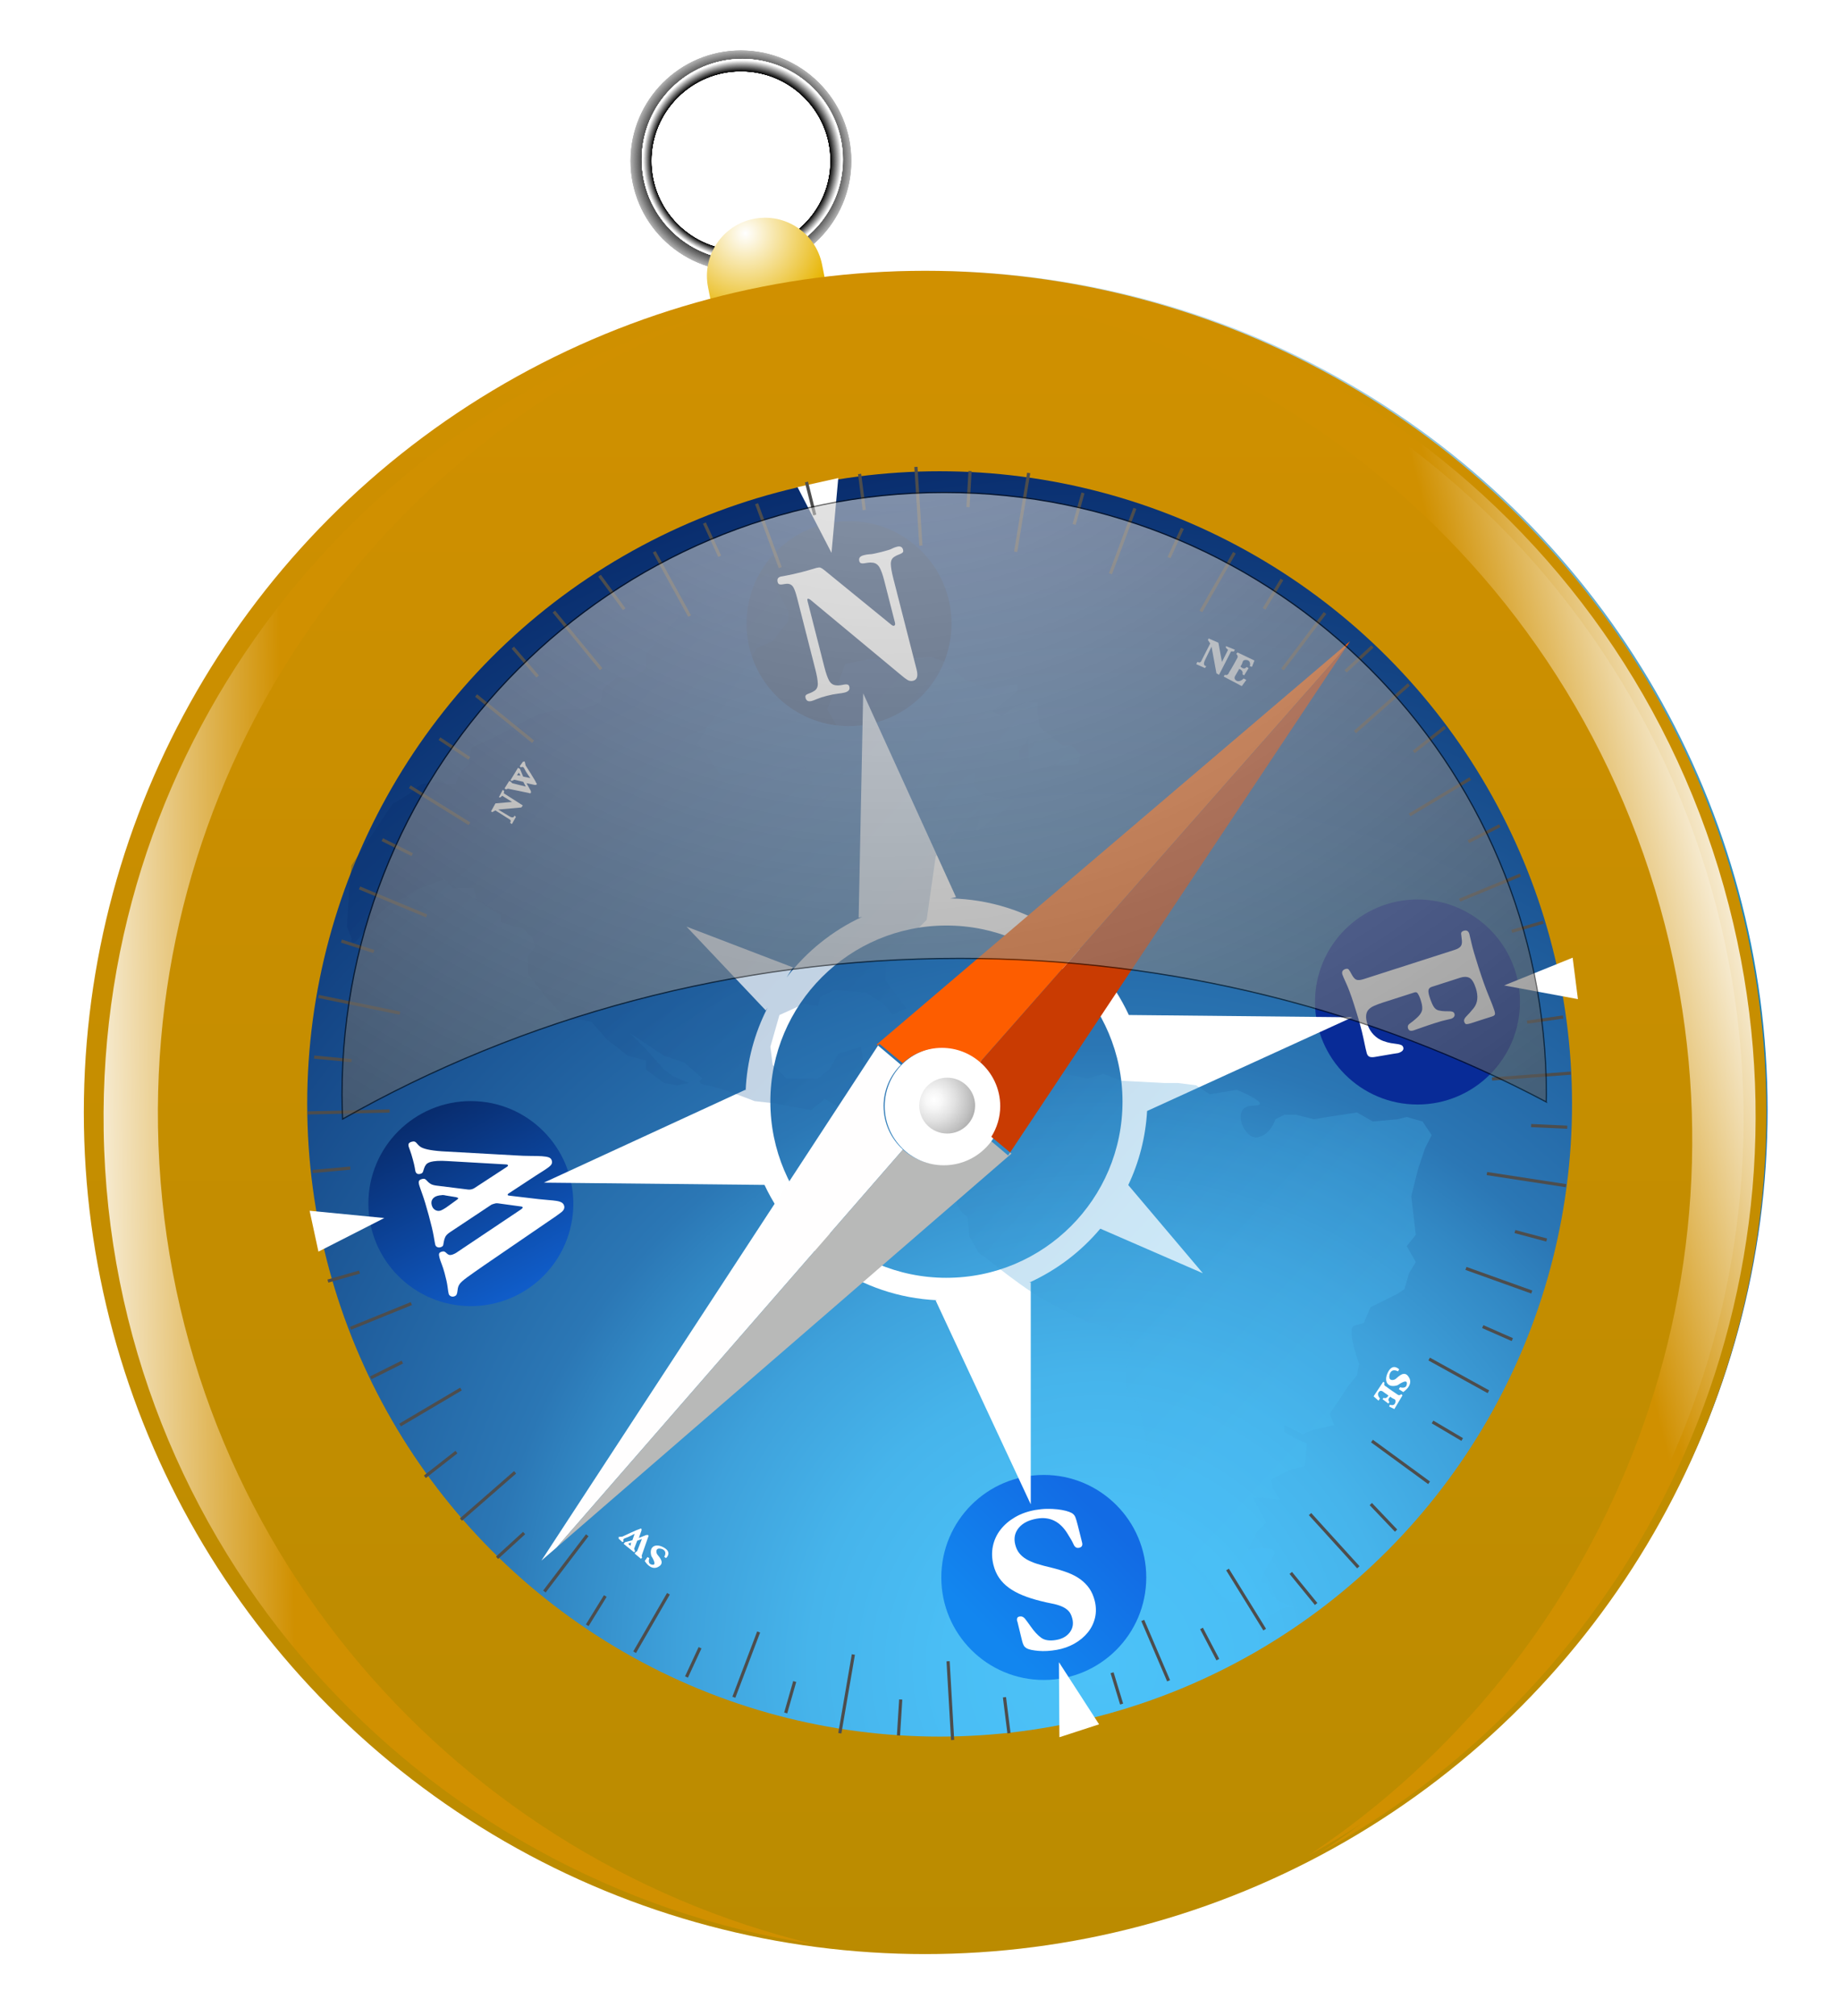<svg xmlns="http://www.w3.org/2000/svg" enable-background="new 0 0 378 414" xml:space="preserve" viewBox="0 0 378 414" version="1.1" y="0px" x="0px">
<g stroke-width="0.25" fill="none">
<circle r="22.564" cy="33.041" stroke="#B3B3B3" cx="152.21"/>
<circle r="22.541" cy="33.041" stroke="#B2B2B2" cx="152.21"/>
<circle r="22.519" cy="33.041" stroke="#B1B1B1" cx="152.21"/>
<circle r="22.496" cy="33.04" stroke="#B0B0B0" cx="152.21"/>
<circle r="22.473" cy="33.041" stroke="#AFAFAF" cx="152.21"/>
<circle r="22.451" cy="33.041" stroke="#AEAEAE" cx="152.21"/>
<circle r="22.428" cy="33.041" stroke="#ADADAD" cx="152.21"/>
<circle r="22.406" cy="33.041" stroke="#ACACAC" cx="152.21"/>
<circle r="22.383" cy="33.041" stroke="#ABABAB" cx="152.21"/>
<circle r="22.36" cy="33.041" stroke="#AAA" cx="152.21"/>
<circle r="22.338" cy="33.041" stroke="#A9A9A9" cx="152.21"/>
<circle r="22.315" cy="33.041" stroke="#A8A8A8" cx="152.21"/>
<circle r="22.292" cy="33.041" stroke="#A7A7A7" cx="152.21"/>
<circle r="22.27" cy="33.041" stroke="#A6A6A6" cx="152.21"/>
<circle r="22.247" cy="33.041" stroke="#A5A5A5" cx="152.21"/>
<circle r="22.225" cy="33.041" stroke="#A4A4A4" cx="152.21"/>
<circle r="22.202" cy="33.041" stroke="#A3A3A3" cx="152.21"/>
<circle r="22.179" cy="33.041" stroke="#A2A2A2" cx="152.21"/>
<circle r="22.157" cy="33.041" stroke="#A1A1A1" cx="152.21"/>
<circle r="22.134" cy="33.041" stroke="#A0A0A0" cx="152.21"/>
<circle r="22.111" cy="33.041" stroke="#9F9F9F" cx="152.21"/>
<circle r="22.089" cy="33.04" stroke="#9E9E9E" cx="152.21"/>
<circle r="22.066" cy="33.041" stroke="#9D9D9D" cx="152.21"/>
<circle r="22.044" cy="33.041" stroke="#9C9C9C" cx="152.21"/>
<circle r="22.021" cy="33.041" stroke="#9B9B9B" cx="152.21"/>
<circle r="21.998" cy="33.04" stroke="#9A9A9A" cx="152.21"/>
<circle r="21.976" cy="33.041" stroke="#999" cx="152.21"/>
<circle r="21.953" cy="33.041" stroke="#989898" cx="152.21"/>
<circle r="21.931" cy="33.04" stroke="#979797" cx="152.21"/>
<circle r="21.908" cy="33.04" stroke="#969696" cx="152.21"/>
<circle r="21.885" cy="33.041" stroke="#959595" cx="152.21"/>
<circle r="21.863" cy="33.041" stroke="#949494" cx="152.21"/>
<circle r="21.84" cy="33.041" stroke="#939393" cx="152.21"/>
<circle r="21.817" cy="33.04" stroke="#929292" cx="152.21"/>
<circle r="21.795" cy="33.041" stroke="#919191" cx="152.21"/>
<circle r="21.772" cy="33.041" stroke="#909090" cx="152.21"/>
<circle r="21.75" cy="33.041" stroke="#8F8F8F" cx="152.21"/>
<circle r="21.727" cy="33.04" stroke="#8E8E8E" cx="152.21"/>
<circle r="21.704" cy="33.041" stroke="#8D8D8D" cx="152.21"/>
<circle r="21.682" cy="33.041" stroke="#8C8C8C" cx="152.21"/>
<circle r="21.659" cy="33.041" stroke="#8B8B8B" cx="152.21"/>
<circle r="21.636" cy="33.04" stroke="#8A8A8A" cx="152.21"/>
<circle r="21.614" cy="33.041" stroke="#898989" cx="152.21"/>
<circle r="21.591" cy="33.041" stroke="#888" cx="152.21"/>
<circle r="21.569" cy="33.041" stroke="#878787" cx="152.21"/>
<circle r="21.546" cy="33.041" stroke="#868686" cx="152.21"/>
<circle r="21.523" cy="33.04" stroke="#858585" cx="152.21"/>
<circle r="21.501" cy="33.041" stroke="#848484" cx="152.21"/>
<circle r="21.478" cy="33.041" stroke="#838383" cx="152.21"/>
<circle r="21.455" cy="33.041" stroke="#828282" cx="152.21"/>
<circle r="21.433" cy="33.04" stroke="#818181" cx="152.21"/>
<circle r="21.41" cy="33.041" stroke="#808080" cx="152.21"/>
<circle r="21.387" cy="33.041" stroke="#7F7F7F" cx="152.21"/>
<circle r="21.365" cy="33.041" stroke="#7E7E7E" cx="152.21"/>
<circle r="21.342" cy="33.04" stroke="#7D7D7D" cx="152.21"/>
<circle r="21.32" cy="33.041" stroke="#7C7C7C" cx="152.21"/>
<circle r="21.297" cy="33.041" stroke="#7B7B7B" cx="152.21"/>
<circle r="21.274" cy="33.04" stroke="#7A7A7A" cx="152.21"/>
<circle r="21.252" cy="33.041" stroke="#797979" cx="152.21"/>
<circle r="21.229" cy="33.041" stroke="#787878" cx="152.21"/>
<circle r="21.207" cy="33.041" stroke="#777" cx="152.21"/>
<circle r="21.184" cy="33.04" stroke="#767676" cx="152.21"/>
<circle r="21.162" cy="33.041" stroke="#757575" cx="152.21"/>
<circle r="21.139" cy="33.041" stroke="#747474" cx="152.21"/>
<circle r="21.116" cy="33.041" stroke="#737373" cx="152.21"/>
<circle r="21.094" cy="33.04" stroke="#727272" cx="152.21"/>
<circle r="21.071" cy="33.041" stroke="#717171" cx="152.21"/>
<circle r="21.048" cy="33.041" stroke="#707070" cx="152.21"/>
<circle r="21.026" cy="33.04" stroke="#6F6F6F" cx="152.21"/>
<circle r="21.003" cy="33.04" stroke="#6E6E6E" cx="152.21"/>
<circle r="20.98" cy="33.041" stroke="#6D6D6D" cx="152.21"/>
<circle r="20.958" cy="33.041" stroke="#6C6C6C" cx="152.21"/>
<circle r="20.935" cy="33.04" stroke="#6B6B6B" cx="152.21"/>
<circle r="20.913" cy="33.04" stroke="#6A6A6A" cx="152.21"/>
<circle r="20.89" cy="33.041" stroke="#696969" cx="152.21"/>
<circle r="20.867" cy="33.041" stroke="#686868" cx="152.21"/>
<circle r="20.844" cy="33.04" stroke="#676767" cx="152.21"/>
<circle r="20.822" cy="33.04" stroke="#666" cx="152.21"/>
<circle r="20.799" cy="33.041" stroke="#656565" cx="152.21"/>
<circle r="20.777" cy="33.041" stroke="#646464" cx="152.21"/>
<circle r="20.754" cy="33.041" stroke="#636363" cx="152.21"/>
<circle r="20.731" cy="33.04" stroke="#626262" cx="152.21"/>
<circle r="20.709" cy="33.041" stroke="#616161" cx="152.21"/>
<circle r="20.686" cy="33.041" stroke="#606060" cx="152.21"/>
<circle r="20.664" cy="33.041" stroke="#5F5F5F" cx="152.21"/>
<circle r="20.641" cy="33.04" stroke="#5E5E5E" cx="152.21"/>
<circle r="20.619" cy="33.041" stroke="#5D5D5D" cx="152.21"/>
<circle r="20.596" cy="33.041" stroke="#5C5C5C" cx="152.21"/>
<circle r="20.573" cy="33.041" stroke="#5B5B5B" cx="152.21"/>
<circle r="20.551" cy="33.04" stroke="#5A5A5A" cx="152.21"/>
<circle r="20.528" cy="33.041" stroke="#595959" cx="152.21"/>
<circle r="20.505" cy="33.041" stroke="#585858" cx="152.21"/>
<circle r="20.483" cy="33.041" stroke="#575757" cx="152.21"/>
<circle r="20.46" cy="33.04" stroke="#565656" cx="152.21"/>
<circle r="20.437" cy="33.041" stroke="#555" cx="152.21"/>
<circle r="20.415" cy="33.041" stroke="#545454" cx="152.21"/>
<circle r="20.392" cy="33.041" stroke="#535353" cx="152.21"/>
<circle r="20.37" cy="33.04" stroke="#525252" cx="152.21"/>
<circle r="20.347" cy="33.041" stroke="#515151" cx="152.21"/>
<circle r="20.324" cy="33.041" stroke="#505050" cx="152.21"/>
<circle r="20.302" cy="33.041" stroke="#4F4F4F" cx="152.21"/>
<circle r="20.279" cy="33.04" stroke="#4E4E4E" cx="152.21"/>
<circle r="20.256" cy="33.041" stroke="#4D4D4D" cx="152.21"/>
<circle r="20.234" cy="33.041" stroke="#4C4C4C" cx="152.21"/>
<circle r="20.211" cy="33.041" stroke="#4B4B4B" cx="152.21"/>
<circle r="20.188" cy="33.04" stroke="#4A4A4A" cx="152.21"/>
<circle r="20.166" cy="33.041" stroke="#494949" cx="152.21"/>
<circle r="20.143" cy="33.041" stroke="#484848" cx="152.21"/>
<circle r="20.121" cy="33.041" stroke="#474747" cx="152.21"/>
<circle r="20.098" cy="33.04" stroke="#464646" cx="152.21"/>
<circle r="20.075" cy="33.041" stroke="#454545" cx="152.21"/>
<circle r="20.053" cy="33.041" stroke="#444" cx="152.21"/>
<circle r="20.03" cy="33.041" stroke="#434343" cx="152.21"/>
<circle r="20.008" cy="33.041" stroke="#424242" cx="152.21"/>
<circle r="19.985" cy="33.04" stroke="#414141" cx="152.21"/>
<circle r="19.962" cy="33.041" stroke="#404040" cx="152.21"/>
<circle r="19.94" cy="33.041" stroke="#3F3F3F" cx="152.21"/>
<circle r="19.917" cy="33.041" stroke="#3E3E3E" cx="152.21"/>
<circle r="19.894" cy="33.04" stroke="#3D3D3D" cx="152.21"/>
<circle r="19.872" cy="33.041" stroke="#3C3C3C" cx="152.21"/>
<circle r="19.849" cy="33.041" stroke="#3B3B3B" cx="152.21"/>
<circle r="19.827" cy="33.041" stroke="#3A3A3A" cx="152.21"/>
<circle r="19.804" cy="33.04" stroke="#393939" cx="152.21"/>
<circle r="19.781" cy="33.041" stroke="#383838" cx="152.21"/>
<circle r="19.759" cy="33.041" stroke="#373737" cx="152.21"/>
<circle r="19.736" cy="33.041" stroke="#363636" cx="152.21"/>
<circle r="19.713" cy="33.04" stroke="#353535" cx="152.21"/>
<circle r="19.691" cy="33.041" stroke="#343434" cx="152.21"/>
<circle r="19.668" cy="33.041" stroke="#333" cx="152.21"/>
<circle r="19.646" cy="33.041" stroke="#323232" cx="152.21"/>
<circle r="19.623" cy="33.04" stroke="#313131" cx="152.21"/>
<circle r="19.6" cy="33.041" stroke="#303030" cx="152.21"/>
<circle r="19.578" cy="33.041" stroke="#2F2F2F" cx="152.21"/>
<circle r="19.555" cy="33.041" stroke="#2E2E2E" cx="152.21"/>
<circle r="19.533" cy="33.041" stroke="#2D2D2D" cx="152.21"/>
<circle r="19.51" cy="33.04" stroke="#2C2C2C" cx="152.21"/>
<circle r="19.487" cy="33.041" stroke="#2B2B2B" cx="152.21"/>
<circle r="19.465" cy="33.041" stroke="#2A2A2A" cx="152.21"/>
<circle r="19.442" cy="33.041" stroke="#292929" cx="152.21"/>
<circle r="19.419" cy="33.04" stroke="#282828" cx="152.21"/>
<circle r="19.397" cy="33.041" stroke="#272727" cx="152.21"/>
<circle r="19.374" cy="33.041" stroke="#262626" cx="152.21"/>
<circle r="19.352" cy="33.041" stroke="#252525" cx="152.21"/>
<circle r="19.329" cy="33.04" stroke="#242424" cx="152.21"/>
<circle r="19.306" cy="33.041" stroke="#232323" cx="152.21"/>
<circle r="19.283" cy="33.041" stroke="#222" cx="152.21"/>
<circle r="19.261" cy="33.041" stroke="#212121" cx="152.21"/>
<circle r="19.238" cy="33.041" stroke="#202020" cx="152.21"/>
<circle r="19.216" cy="33.041" stroke="#1F1F1F" cx="152.21"/>
<circle r="19.193" cy="33.041" stroke="#1E1E1E" cx="152.21"/>
<circle r="19.17" cy="33.041" stroke="#1D1D1D" cx="152.21"/>
<circle r="19.148" cy="33.041" stroke="#1C1C1C" cx="152.21"/>
<circle r="19.125" cy="33.041" stroke="#1B1B1B" cx="152.21"/>
<circle r="19.103" cy="33.041" stroke="#1A1A1A" cx="152.21"/>
<circle r="19.08" cy="33.041" stroke="#191919" cx="152.21"/>
<circle r="19.057" cy="33.041" stroke="#181818" cx="152.21"/>
<circle r="19.035" cy="33.041" stroke="#171717" cx="152.21"/>
<circle r="19.012" cy="33.041" stroke="#161616" cx="152.21"/>
<circle r="18.99" cy="33.041" stroke="#151515" cx="152.21"/>
<circle r="18.967" cy="33.041" stroke="#141414" cx="152.21"/>
<circle r="18.944" cy="33.04" stroke="#131313" cx="152.21"/>
<circle r="18.922" cy="33.041" stroke="#121212" cx="152.21"/>
<circle r="18.899" cy="33.041" stroke="#111" cx="152.21"/>
<circle r="18.876" cy="33.041" stroke="#101010" cx="152.21"/>
<circle r="18.854" cy="33.041" stroke="#0F0F0F" cx="152.21"/>
<circle r="18.831" cy="33.041" stroke="#0E0E0E" cx="152.21"/>
<circle r="18.808" cy="33.041" stroke="#0D0D0D" cx="152.21"/>
<circle r="18.786" cy="33.041" stroke="#0C0C0C" cx="152.21"/>
<circle r="18.763" cy="33.041" stroke="#0B0B0B" cx="152.21"/>
<circle r="18.74" cy="33.041" stroke="#0A0A0A" cx="152.21"/>
<circle r="18.718" cy="33.041" stroke="#090909" cx="152.21"/>
<circle r="18.696" cy="33.041" stroke="#080808" cx="152.21"/>
<circle r="18.673" cy="33.041" stroke="#070707" cx="152.21"/>
<circle r="18.65" cy="33.041" stroke="#060606" cx="152.21"/>
<circle r="18.628" cy="33.041" stroke="#050505" cx="152.21"/>
<circle r="18.605" cy="33.041" stroke="#040404" cx="152.21"/>
<circle r="18.582" cy="33.041" stroke="#030303" cx="152.21"/>
<circle r="18.56" cy="33.041" stroke="#020202" cx="152.21"/>
<circle r="18.537" cy="33.041" stroke="#010101" cx="152.21"/>
<circle r="18.514" cy="33.041" stroke="#000" cx="152.21"/>
<circle r="18.522" cy="33.039" stroke="#010101" cx="152.21"/>
<circle r="18.53" cy="33.038" stroke="#020202" cx="152.21"/>
<circle r="18.538" cy="33.038" stroke="#030303" cx="152.21"/>
<circle r="18.546" cy="33.036" stroke="#040404" cx="152.21"/>
<circle r="18.554" cy="33.035" stroke="#050505" cx="152.21"/>
<circle r="18.562" cy="33.034" stroke="#060606" cx="152.22"/>
<circle r="18.57" cy="33.033" stroke="#070707" cx="152.22"/>
<circle r="18.578" cy="33.031" stroke="#080808" cx="152.22"/>
<circle r="18.586" cy="33.031" stroke="#090909" cx="152.22"/>
<circle r="18.594" cy="33.029" stroke="#0A0A0A" cx="152.22"/>
<circle r="18.602" cy="33.028" stroke="#0B0B0B" cx="152.22"/>
<circle r="18.61" cy="33.027" stroke="#0C0C0C" cx="152.22"/>
<circle r="18.618" cy="33.026" stroke="#0D0D0D" cx="152.22"/>
<circle r="18.625" cy="33.024" stroke="#0E0E0E" cx="152.22"/>
<circle r="18.633" cy="33.023" stroke="#0F0F0F" cx="152.22"/>
<circle r="18.641" cy="33.022" stroke="#101010" cx="152.23"/>
<circle r="18.649" cy="33.021" stroke="#111" cx="152.23"/>
<circle r="18.657" cy="33.02" stroke="#121212" cx="152.23"/>
<circle r="18.665" cy="33.019" stroke="#131313" cx="152.23"/>
<circle r="18.673" cy="33.018" stroke="#141414" cx="152.23"/>
<circle r="18.681" cy="33.017" stroke="#151515" cx="152.23"/>
<circle r="18.689" cy="33.016" stroke="#161616" cx="152.23"/>
<circle r="18.697" cy="33.015" stroke="#171717" cx="152.23"/>
<circle r="18.705" cy="33.013" stroke="#181818" cx="152.24"/>
<circle r="18.713" cy="33.012" stroke="#191919" cx="152.24"/>
<circle r="18.721" cy="33.011" stroke="#1A1A1A" cx="152.24"/>
<circle r="18.729" cy="33.01" stroke="#1B1B1B" cx="152.24"/>
<circle r="18.737" cy="33.009" stroke="#1C1C1C" cx="152.24"/>
<circle r="18.745" cy="33.008" stroke="#1D1D1D" cx="152.24"/>
<circle r="18.753" cy="33.007" stroke="#1E1E1E" cx="152.24"/>
<circle r="18.761" cy="33.005" stroke="#1F1F1F" cx="152.24"/>
<circle r="18.768" cy="33.004" stroke="#202020" cx="152.24"/>
<circle r="18.776" cy="33.003" stroke="#212121" cx="152.24"/>
<circle r="18.784" cy="33.002" stroke="#222" cx="152.25"/>
<circle r="18.792" cy="33.001" stroke="#232323" cx="152.25"/>
<circle r="18.8" cy="33" stroke="#242424" cx="152.25"/>
<circle r="18.808" cy="32.999" stroke="#252525" cx="152.25"/>
<circle r="18.816" cy="32.998" stroke="#262626" cx="152.25"/>
<circle r="18.824" cy="32.996" stroke="#272727" cx="152.25"/>
<circle r="18.832" cy="32.996" stroke="#282828" cx="152.25"/>
<circle r="18.84" cy="32.994" stroke="#292929" cx="152.25"/>
<circle r="18.848" cy="32.993" stroke="#2A2A2A" cx="152.26"/>
<circle r="18.856" cy="32.992" stroke="#2B2B2B" cx="152.26"/>
<circle r="18.864" cy="32.991" stroke="#2C2C2C" cx="152.26"/>
<circle r="18.872" cy="32.989" stroke="#2D2D2D" cx="152.26"/>
<circle r="18.88" cy="32.989" stroke="#2E2E2E" cx="152.26"/>
<circle r="18.887" cy="32.987" stroke="#2F2F2F" cx="152.26"/>
<circle r="18.895" cy="32.986" stroke="#303030" cx="152.26"/>
<circle r="18.904" cy="32.985" stroke="#313131" cx="152.26"/>
<circle r="18.911" cy="32.984" stroke="#323232" cx="152.26"/>
<circle r="18.919" cy="32.982" stroke="#333" cx="152.27"/>
<circle r="18.927" cy="32.982" stroke="#343434" cx="152.27"/>
<circle r="18.935" cy="32.98" stroke="#353535" cx="152.27"/>
<circle r="18.943" cy="32.979" stroke="#363636" cx="152.27"/>
<circle r="18.951" cy="32.979" stroke="#373737" cx="152.27"/>
<circle r="18.959" cy="32.977" stroke="#383838" cx="152.27"/>
<circle r="18.967" cy="32.976" stroke="#393939" cx="152.27"/>
<circle r="18.975" cy="32.975" stroke="#3A3A3A" cx="152.27"/>
<circle r="18.983" cy="32.974" stroke="#3B3B3B" cx="152.27"/>
<circle r="18.991" cy="32.973" stroke="#3C3C3C" cx="152.28"/>
<circle r="18.999" cy="32.972" stroke="#3D3D3D" cx="152.28"/>
<circle r="19.007" cy="32.97" stroke="#3E3E3E" cx="152.28"/>
<circle r="19.015" cy="32.969" stroke="#3F3F3F" cx="152.28"/>
<circle r="19.022" cy="32.968" stroke="#404040" cx="152.28"/>
<circle r="19.031" cy="32.967" stroke="#414141" cx="152.28"/>
<circle r="19.039" cy="32.966" stroke="#424242" cx="152.28"/>
<circle r="19.046" cy="32.965" stroke="#434343" cx="152.28"/>
<circle r="19.054" cy="32.963" stroke="#444" cx="152.28"/>
<circle r="19.062" cy="32.962" stroke="#454545" cx="152.29"/>
<circle r="19.07" cy="32.961" stroke="#464646" cx="152.29"/>
<circle r="19.078" cy="32.96" stroke="#474747" cx="152.29"/>
<circle r="19.086" cy="32.959" stroke="#484848" cx="152.29"/>
<circle r="19.094" cy="32.958" stroke="#494949" cx="152.29"/>
<circle r="19.102" cy="32.957" stroke="#4A4A4A" cx="152.29"/>
<circle r="19.11" cy="32.956" stroke="#4B4B4B" cx="152.29"/>
<circle r="19.118" cy="32.955" stroke="#4C4C4C" cx="152.29"/>
<circle r="19.125" cy="32.954" stroke="#4D4D4D" cx="152.3"/>
<circle r="19.134" cy="32.952" stroke="#4E4E4E" cx="152.3"/>
<circle r="19.142" cy="32.951" stroke="#4F4F4F" cx="152.3"/>
<circle r="19.149" cy="32.95" stroke="#505050" cx="152.3"/>
<circle r="19.157" cy="32.949" stroke="#515151" cx="152.3"/>
<circle r="19.165" cy="32.948" stroke="#525252" cx="152.3"/>
<circle r="19.173" cy="32.947" stroke="#535353" cx="152.3"/>
<circle r="19.181" cy="32.945" stroke="#545454" cx="152.3"/>
<circle r="19.189" cy="32.944" stroke="#555" cx="152.3"/>
<circle r="19.197" cy="32.943" stroke="#565656" cx="152.3"/>
<circle r="19.205" cy="32.942" stroke="#575757" cx="152.31"/>
<circle r="19.213" cy="32.941" stroke="#585858" cx="152.31"/>
<circle r="19.221" cy="32.94" stroke="#595959" cx="152.31"/>
<circle r="19.229" cy="32.938" stroke="#5A5A5A" cx="152.31"/>
<circle r="19.237" cy="32.938" stroke="#5B5B5B" cx="152.31"/>
<circle r="19.245" cy="32.937" stroke="#5C5C5C" cx="152.31"/>
<circle r="19.253" cy="32.935" stroke="#5D5D5D" cx="152.31"/>
<circle r="19.261" cy="32.934" stroke="#5E5E5E" cx="152.31"/>
<circle r="19.269" cy="32.933" stroke="#5F5F5F" cx="152.32"/>
<circle r="19.276" cy="32.932" stroke="#606060" cx="152.32"/>
<circle r="19.284" cy="32.931" stroke="#616161" cx="152.32"/>
<circle r="19.292" cy="32.93" stroke="#626262" cx="152.32"/>
<circle r="19.3" cy="32.928" stroke="#636363" cx="152.32"/>
<circle r="19.308" cy="32.927" stroke="#646464" cx="152.32"/>
<circle r="19.316" cy="32.927" stroke="#656565" cx="152.32"/>
<circle r="19.324" cy="32.925" stroke="#666" cx="152.32"/>
<circle r="19.332" cy="32.924" stroke="#676767" cx="152.32"/>
<circle r="19.34" cy="32.923" stroke="#686868" cx="152.33"/>
<circle r="19.348" cy="32.922" stroke="#696969" cx="152.33"/>
<circle r="19.356" cy="32.92" stroke="#6A6A6A" cx="152.33"/>
<circle r="19.364" cy="32.92" stroke="#6B6B6B" cx="152.33"/>
<circle r="19.372" cy="32.918" stroke="#6C6C6C" cx="152.33"/>
<circle r="19.38" cy="32.917" stroke="#6D6D6D" cx="152.33"/>
<circle r="19.388" cy="32.916" stroke="#6E6E6E" cx="152.33"/>
<circle r="19.396" cy="32.915" stroke="#6F6F6F" cx="152.33"/>
<circle r="19.403" cy="32.914" stroke="#707070" cx="152.34"/>
<circle r="19.412" cy="32.913" stroke="#717171" cx="152.34"/>
<circle r="19.42" cy="32.912" stroke="#727272" cx="152.34"/>
<circle r="19.427" cy="32.91" stroke="#737373" cx="152.34"/>
<circle r="19.436" cy="32.909" stroke="#747474" cx="152.34"/>
<circle r="19.443" cy="32.908" stroke="#757575" cx="152.34"/>
<circle r="19.451" cy="32.907" stroke="#767676" cx="152.34"/>
<circle r="19.459" cy="32.906" stroke="#777" cx="152.34"/>
<circle r="19.467" cy="32.905" stroke="#787878" cx="152.34"/>
<circle r="19.475" cy="32.903" stroke="#797979" cx="152.34"/>
<circle r="19.483" cy="32.902" stroke="#7A7A7A" cx="152.35"/>
<circle r="19.491" cy="32.901" stroke="#7B7B7B" cx="152.35"/>
<circle r="19.499" cy="32.9" stroke="#7C7C7C" cx="152.35"/>
<circle r="19.507" cy="32.899" stroke="#7D7D7D" cx="152.35"/>
<circle r="19.515" cy="32.898" stroke="#7E7E7E" cx="152.35"/>
<circle r="19.522" cy="32.896" stroke="#7F7F7F" cx="152.35"/>
<circle r="19.531" cy="32.896" stroke="#808080" cx="152.35"/>
<circle r="19.539" cy="32.895" stroke="#818181" cx="152.35"/>
<circle r="19.547" cy="32.894" stroke="#828282" cx="152.36"/>
<circle r="19.554" cy="32.893" stroke="#838383" cx="152.36"/>
<circle r="19.562" cy="32.891" stroke="#848484" cx="152.36"/>
<circle r="19.57" cy="32.89" stroke="#858585" cx="152.36"/>
<circle r="19.578" cy="32.889" stroke="#868686" cx="152.36"/>
<circle r="19.586" cy="32.888" stroke="#878787" cx="152.36"/>
<circle r="19.594" cy="32.887" stroke="#888" cx="152.36"/>
<circle r="19.602" cy="32.886" stroke="#898989" cx="152.36"/>
<circle r="19.61" cy="32.884" stroke="#8A8A8A" cx="152.36"/>
<circle r="19.618" cy="32.883" stroke="#8B8B8B" cx="152.36"/>
<circle r="19.626" cy="32.882" stroke="#8C8C8C" cx="152.37"/>
<circle r="19.634" cy="32.881" stroke="#8D8D8D" cx="152.37"/>
<circle r="19.642" cy="32.88" stroke="#8E8E8E" cx="152.37"/>
<circle r="19.649" cy="32.879" stroke="#8F8F8F" cx="152.37"/>
<circle r="19.658" cy="32.878" stroke="#909090" cx="152.37"/>
<circle r="19.666" cy="32.876" stroke="#919191" cx="152.37"/>
<circle r="19.673" cy="32.875" stroke="#929292" cx="152.37"/>
<circle r="19.682" cy="32.874" stroke="#939393" cx="152.37"/>
<circle r="19.689" cy="32.873" stroke="#949494" cx="152.38"/>
<circle r="19.697" cy="32.872" stroke="#959595" cx="152.38"/>
<circle r="19.705" cy="32.871" stroke="#969696" cx="152.38"/>
<circle r="19.713" cy="32.87" stroke="#979797" cx="152.38"/>
<circle r="19.721" cy="32.869" stroke="#989898" cx="152.38"/>
<circle r="19.729" cy="32.867" stroke="#999" cx="152.38"/>
<circle r="19.737" cy="32.866" stroke="#9A9A9A" cx="152.38"/>
<circle r="19.745" cy="32.865" stroke="#9B9B9B" cx="152.38"/>
<circle r="19.753" cy="32.864" stroke="#9C9C9C" cx="152.38"/>
<circle r="19.761" cy="32.863" stroke="#9D9D9D" cx="152.39"/>
<circle r="19.769" cy="32.862" stroke="#9E9E9E" cx="152.39"/>
<circle r="19.777" cy="32.86" stroke="#9F9F9F" cx="152.39"/>
<circle r="19.785" cy="32.859" stroke="#A0A0A0" cx="152.39"/>
<circle r="19.792" cy="32.858" stroke="#A1A1A1" cx="152.39"/>
<circle r="19.801" cy="32.857" stroke="#A2A2A2" cx="152.39"/>
<circle r="19.809" cy="32.856" stroke="#A3A3A3" cx="152.39"/>
<circle r="19.816" cy="32.855" stroke="#A4A4A4" cx="152.39"/>
<circle r="19.824" cy="32.854" stroke="#A5A5A5" cx="152.4"/>
<circle r="19.832" cy="32.853" stroke="#A6A6A6" cx="152.4"/>
<circle r="19.84" cy="32.852" stroke="#A7A7A7" cx="152.4"/>
<circle r="19.848" cy="32.851" stroke="#A8A8A8" cx="152.4"/>
<circle r="19.856" cy="32.849" stroke="#A9A9A9" cx="152.4"/>
<circle r="19.864" cy="32.848" stroke="#AAA" cx="152.4"/>
<circle r="19.872" cy="32.847" stroke="#ABABAB" cx="152.4"/>
<circle r="19.88" cy="32.846" stroke="#ACACAC" cx="152.4"/>
<circle r="19.888" cy="32.845" stroke="#ADADAD" cx="152.4"/>
<circle r="19.896" cy="32.844" stroke="#AEAEAE" cx="152.4"/>
<circle r="19.904" cy="32.843" stroke="#AFAFAF" cx="152.41"/>
<circle r="19.912" cy="32.841" stroke="#B0B0B0" cx="152.41"/>
<circle r="19.92" cy="32.84" stroke="#B1B1B1" cx="152.41"/>
<circle r="19.927" cy="32.839" stroke="#B2B2B2" cx="152.41"/>
<circle r="19.935" cy="32.838" stroke="#B3B3B3" cx="152.41"/>
<circle r="19.944" cy="32.837" stroke="#B4B4B4" cx="152.41"/>
<circle r="19.951" cy="32.836" stroke="#B5B5B5" cx="152.41"/>
<circle r="19.959" cy="32.834" stroke="#B6B6B6" cx="152.41"/>
<circle r="19.968" cy="32.833" stroke="#B7B7B7" cx="152.42"/>
<circle r="19.975" cy="32.832" stroke="#B8B8B8" cx="152.42"/>
<circle r="19.983" cy="32.831" stroke="#B9B9B9" cx="152.42"/>
<circle r="19.991" cy="32.83" stroke="#BABABA" cx="152.42"/>
<circle r="19.999" cy="32.829" stroke="#BBB" cx="152.42"/>
<circle r="20.007" cy="32.828" stroke="#BCBCBC" cx="152.42"/>
<circle r="20.015" cy="32.827" stroke="#BDBDBD" cx="152.42"/>
<circle r="20.023" cy="32.825" stroke="#BEBEBE" cx="152.42"/>
<circle r="20.031" cy="32.824" stroke="#BFBFBF" cx="152.42"/>
<circle r="20.039" cy="32.823" stroke="#C0C0C0" cx="152.42"/>
<circle r="20.047" cy="32.822" stroke="#C1C1C1" cx="152.43"/>
<circle r="20.055" cy="32.821" stroke="#C2C2C2" cx="152.43"/>
<circle r="20.062" cy="32.82" stroke="#C3C3C3" cx="152.43"/>
<circle r="20.07" cy="32.818" stroke="#C4C4C4" cx="152.43"/>
<circle r="20.079" cy="32.817" stroke="#C5C5C5" cx="152.43"/>
<circle r="20.086" cy="32.816" stroke="#C6C6C6" cx="152.43"/>
<circle r="20.094" cy="32.815" stroke="#C7C7C7" cx="152.43"/>
<circle r="20.102" cy="32.814" stroke="#C8C8C8" cx="152.43"/>
<circle r="20.11" cy="32.813" stroke="#C9C9C9" cx="152.44"/>
<circle r="20.118" cy="32.812" stroke="#CACACA" cx="152.44"/>
<circle r="20.126" cy="32.811" stroke="#CBCBCB" cx="152.44"/>
<circle r="20.134" cy="32.81" stroke="#CCC" cx="152.44"/>
<circle r="20.142" cy="32.809" stroke="#CDCDCD" cx="152.44"/>
<circle r="20.15" cy="32.808" stroke="#CECECE" cx="152.44"/>
<circle r="20.157" cy="32.806" stroke="#CFCFCF" cx="152.44"/>
<circle r="20.166" cy="32.805" stroke="#D0D0D0" cx="152.44"/>
<circle r="20.174" cy="32.804" stroke="#D1D1D1" cx="152.44"/>
<circle r="20.181" cy="32.803" stroke="#D2D2D2" cx="152.45"/>
<circle r="20.189" cy="32.802" stroke="#D3D3D3" cx="152.45"/>
<circle r="20.198" cy="32.801" stroke="#D4D4D4" cx="152.45"/>
<circle r="20.205" cy="32.799" stroke="#D5D5D5" cx="152.45"/>
<circle r="20.213" cy="32.798" stroke="#D6D6D6" cx="152.45"/>
<circle r="20.221" cy="32.797" stroke="#D7D7D7" cx="152.45"/>
<circle r="20.229" cy="32.796" stroke="#D8D8D8" cx="152.45"/>
<circle r="20.237" cy="32.795" stroke="#D9D9D9" cx="152.45"/>
<circle r="20.245" cy="32.794" stroke="#DADADA" cx="152.46"/>
<circle r="20.253" cy="32.792" stroke="#DBDBDB" cx="152.46"/>
<circle r="20.261" cy="32.792" stroke="#DCDCDC" cx="152.46"/>
<circle r="20.269" cy="32.79" stroke="#DDD" cx="152.46"/>
<circle r="20.277" cy="32.789" stroke="#DEDEDE" cx="152.46"/>
<circle r="20.285" cy="32.788" stroke="#DFDFDF" cx="152.46"/>
<circle r="20.293" cy="32.787" stroke="#E0E0E0" cx="152.46"/>
<circle r="20.301" cy="32.786" stroke="#E1E1E1" cx="152.46"/>
<circle r="20.309" cy="32.785" stroke="#E2E2E2" cx="152.46"/>
<circle r="20.316" cy="32.784" stroke="#E3E3E3" cx="152.46"/>
<circle r="20.324" cy="32.782" stroke="#E4E4E4" cx="152.47"/>
<circle r="20.333" cy="32.782" stroke="#E5E5E5" cx="152.47"/>
<circle r="20.34" cy="32.78" stroke="#E6E6E6" cx="152.47"/>
<circle r="20.348" cy="32.779" stroke="#E7E7E7" cx="152.47"/>
<circle r="20.356" cy="32.778" stroke="#E8E8E8" cx="152.47"/>
<circle r="20.364" cy="32.777" stroke="#E9E9E9" cx="152.47"/>
<circle r="20.372" cy="32.775" stroke="#EAEAEA" cx="152.47"/>
<circle r="20.38" cy="32.775" stroke="#EBEBEB" cx="152.47"/>
<circle r="20.388" cy="32.773" stroke="#ECECEC" cx="152.48"/>
<circle r="20.396" cy="32.772" stroke="#EDEDED" cx="152.48"/>
<circle r="20.404" cy="32.771" stroke="#EEE" cx="152.48"/>
<circle r="20.412" cy="32.77" stroke="#EFEFEF" cx="152.48"/>
<circle r="20.42" cy="32.769" stroke="#F0F0F0" cx="152.48"/>
<circle r="20.428" cy="32.768" stroke="#F1F1F1" cx="152.48"/>
<circle r="20.436" cy="32.767" stroke="#F2F2F2" cx="152.48"/>
<circle r="20.444" cy="32.766" stroke="#F3F3F3" cx="152.48"/>
<circle r="20.451" cy="32.764" stroke="#F4F4F4" cx="152.48"/>
<circle r="20.459" cy="32.763" stroke="#F5F5F5" cx="152.49"/>
<circle r="20.467" cy="32.762" stroke="#F6F6F6" cx="152.49"/>
<circle r="20.475" cy="32.761" stroke="#F7F7F7" cx="152.49"/>
<circle r="20.483" cy="32.76" stroke="#F8F8F8" cx="152.49"/>
<circle r="20.491" cy="32.759" stroke="#F9F9F9" cx="152.49"/>
<circle r="20.499" cy="32.757" stroke="#FAFAFA" cx="152.49"/>
<circle r="20.507" cy="32.756" stroke="#FBFBFB" cx="152.49"/>
<circle r="20.515" cy="32.755" stroke="#FCFCFC" cx="152.49"/>
<circle r="20.523" cy="32.754" stroke="#FDFDFD" cx="152.5"/>
<circle r="20.531" cy="32.753" stroke="#FEFEFE" cx="152.5"/>
<circle r="20.539" cy="32.752" stroke="#FFF" cx="152.5"/>
</g>
<radialGradient id="SVGID_1_" gradientUnits="userSpaceOnUse" cy="121.15" cx="170.65" gradientTransform="matrix(1.861 0 0 1.861 -164.431 -177.525)" r="9.849">
<stop stop-color="#FFF" offset="0"/>
<stop stop-color="#E7B400" offset="1"/>
</radialGradient>
<path d="M172.92,74.72c1.281,6.469-2.924,12.752-9.394,14.034-6.468,1.281-12.752-2.925-14.033-9.395l-4.037-20.383c-1.282-6.469,2.924-12.752,9.393-14.033,6.47-1.282,12.753,2.924,14.034,9.393l4.04,20.384z" fill="url(#SVGID_1_)"/>
<g>
<linearGradient id="SVGID_2_" y2="461.77" gradientUnits="userSpaceOnUse" x2="309.58" y1="75.828" x1="113.51">
<stop stop-color="#E9F1F2" offset="0"/>
<stop stop-color="#1E88BC" offset="0.5"/>
<stop stop-color="#161B88" offset="1"/>
</linearGradient>
<circle cy="227.94" cx="190.79" r="172.33" fill="url(#SVGID_2_)"/>
</g>
<g>
<linearGradient id="SVGID_3_" y2="56.608" gradientUnits="userSpaceOnUse" x2="190.05" y1="428.79" x1="190.05">
<stop stop-color="#B98B00" offset="0"/>
<stop stop-color="#D09000" offset="1"/>
</linearGradient>
<circle cy="228.44" cx="190.05" r="172.83" fill="url(#SVGID_3_)"/>
</g>
<g>
<defs>
<filter id="Adobe_OpacityMaskFilter" height="301.469" width="301.471" y="73.36" x="44.893" filterUnits="userSpaceOnUse">
<feFlood result="back" flood-color="white" flood-opacity="1"/>
<feBlend mode="normal" in2="back" in="SourceGraphic"/>
</filter>
</defs>
<mask id="SVGID_4_" height="301.469" width="301.471" y="73.36" x="44.893" maskUnits="userSpaceOnUse">
<g filter="url(#Adobe_OpacityMaskFilter)">
</g>
</mask>
<g mask="url(#SVGID_4_)">
<circle cy="224.1" cx="195.63" r="150.74" fill="#FFF"/>
</g>
</g>
<g>
<defs>
<filter id="Adobe_OpacityMaskFilter_1_" height="275.884" width="275.885" y="88.247" x="55.593" filterUnits="userSpaceOnUse">
<feFlood result="back" flood-color="white" flood-opacity="1"/>
<feBlend mode="normal" in2="back" in="SourceGraphic"/>
</filter>
</defs>
<mask id="SVGID_5_" height="275.884" width="275.885" y="88.247" x="55.593" maskUnits="userSpaceOnUse">
<g filter="url(#Adobe_OpacityMaskFilter_1_)">
</g>
</mask>
<g mask="url(#SVGID_5_)">
<linearGradient id="SVGID_6_" y2="52.576" gradientUnits="userSpaceOnUse" x2="193.54" y1="288.92" x1="193.54">
<stop stop-color="#FFF" offset="0"/>
<stop stop-color="#4D4D4D" offset="1"/>
</linearGradient>
<circle cy="226.19" cx="193.54" r="137.94" fill="url(#SVGID_6_)"/>
</g>
</g>
<g>
<defs>
<filter id="Adobe_OpacityMaskFilter_2_" height="310.776" width="310.778" y="71.499" x="35.588" filterUnits="userSpaceOnUse">
<feFlood result="back" flood-color="white" flood-opacity="1"/>
<feBlend mode="normal" in2="back" in="SourceGraphic"/>
</filter>
</defs>
<mask id="SVGID_7_" height="310.776" width="310.778" y="71.499" x="35.588" maskUnits="userSpaceOnUse">
<g filter="url(#Adobe_OpacityMaskFilter_2_)">
</g>
</mask>
<g mask="url(#SVGID_7_)">
<linearGradient id="SVGID_8_" y2="31.316" gradientUnits="userSpaceOnUse" x2="190.98" y1="297.56" x1="190.98">
<stop stop-color="#FFF" offset="0"/>
<stop stop-color="#D09000" offset="1"/>
</linearGradient>
<circle cy="226.89" cx="190.98" r="155.39" fill="url(#SVGID_8_)"/>
</g>
</g>
<g>
<defs>
<filter id="Adobe_OpacityMaskFilter_3_" height="268.126" width="268.128" y="92.823" x="59.24" filterUnits="userSpaceOnUse">
<feFlood result="back" flood-color="white" flood-opacity="1"/>
<feBlend mode="normal" in2="back" in="SourceGraphic"/>
</filter>
</defs>
<mask id="SVGID_9_" height="268.126" width="268.128" y="92.823" x="59.24" maskUnits="userSpaceOnUse">
<g filter="url(#Adobe_OpacityMaskFilter_3_)">
</g>
</mask>
<g mask="url(#SVGID_9_)">
<circle cy="226.89" cx="193.3" r="134.06" fill="#4D4D4D"/>
</g>
</g>
<radialGradient id="SVGID_10_" gradientUnits="userSpaceOnUse" cy="279.16" cx="209.82" gradientTransform="matrix(1.861 0 0 1.861 -164.431 -177.525)" r="135.94">
<stop stop-color="#4CC2F8" offset="0"/>
<stop stop-color="#4ABEF5" offset="0.125"/>
<stop stop-color="#46B4EB" offset="0.236"/>
<stop stop-color="#3EA1DB" offset="0.343"/>
<stop stop-color="#3288C4" offset="0.445"/>
<stop stop-color="#2B77B5" offset="0.5"/>
<stop stop-color="#082B6C" offset="1"/>
</radialGradient>
<circle cy="226.69" cx="193.03" r="129.92" fill="url(#SVGID_10_)"/>
<linearGradient id="SVGID_11_" y2="311.64" gradientUnits="userSpaceOnUse" x2="226.72" y1="335.21" x1="203.15">
<stop stop-color="#1286EF" offset="0"/>
<stop stop-color="#126BE4" offset="1"/>
</linearGradient>
<circle cy="323.93" cx="214.43" r="21.052" fill="url(#SVGID_11_)"/>
<circle cy="205.76" cx="291.2" r="21.052" fill="#082B97"/>
<circle cy="128.06" cx="174.42" r="21.052" fill="#123062"/>
<linearGradient id="SVGID_12_" y2="228" gradientUnits="userSpaceOnUse" x2="86.595" y1="276.39" x1="112.19">
<stop stop-color="#126BE4" offset="0"/>
<stop stop-color="#082B6C" offset="1"/>
</linearGradient>
<circle cy="247.16" cx="96.729" r="21.052" fill="url(#SVGID_12_)"/>
<polygon points="163.84,100.03,170.82,113.53,172.21,98.173" fill="#FFF"/>
<polygon points="323.08,196.66,309,202.36,324.16,205.17" fill="#FFF"/>
<polygon points="225.79,354.09,217.54,341.33,217.64,356.74" fill="#FFF"/>
<polygon points="65.417,257.02,78.95,250.12,63.606,248.63" fill="#FFF"/>
<g>
<path d="M235.64,228.15l42.178-19.254-45.916-0.464c-6.45-13.924-20.421-23.642-36.704-23.941l1.204-0.252-19.074-41.871-0.931,46.058,0.72-0.151c-6.13,2.836-11.446,7.126-15.504,12.434l1.293-2.048-21.866-8.375,16.283,17.214,0.365-0.578c-2.65,5.156-4.249,10.939-4.508,17.07l-0.044-0.209-41.406,19.075,45.323,0.462c6.339,13.466,19.733,22.95,35.421,23.681l-0.259,0.05,19.54,41.871v-45.594l-0.352,0.067c5.682-2.567,10.677-6.377,14.639-11.089l21.07,9.161-15.329-18.117c2.21-4.65,3.56-9.79,3.87-15.2zm-41.21,34.25c-19.977,0-36.172-16.194-36.172-36.172s16.195-36.172,36.172-36.172c19.978,0,36.172,16.195,36.172,36.172s-16.2,36.17-36.17,36.17z" fill="#FFF"/>
<circle cy="226.23" cx="194.43" r="36.172" fill="none"/>
</g>
<path stroke="#000" stroke-width="0.25" d="M70.326,229.37" fill="none"/>
<linearGradient id="SVGID_13_" y2="140.27" gradientUnits="userSpaceOnUse" x2="111.64" y1="305.9" x1="291.54">
<stop stop-color="#4CC2F8" offset="0"/>
<stop stop-color="#4ABEF5" offset="0.125"/>
<stop stop-color="#46B4EB" offset="0.236"/>
<stop stop-color="#3EA1DB" offset="0.343"/>
<stop stop-color="#3288C4" offset="0.445"/>
<stop stop-color="#2B77B5" offset="0.5"/>
<stop stop-color="#082B6C" offset="1"/>
</linearGradient>
<path opacity="0.27" d="M196.87,243.33s-1.861,4.188,1.86,6.514l0.466,4.187,1.86,3.257,1.396,0.931s8.374,6.979,13.957,9.77c5.582,2.792,7.443,3.723,7.443,3.723s4.188,0,4.188,1.86c0,1.861,5.582-0.465,3.722,6.048-1.861,6.514,1.86,8.375,1.86,8.375s1.861,6.048,1.861,8.374,1.861,6.513,2.791,8.839c0.931,2.326,0.931,6.049,4.188,6.514s2.791,4.188,1.396,6.048c-1.396,1.861,3.722,5.583,3.722,5.583s3.723,6.513,6.514,5.583c2.791-0.931,3.722,5.582,6.979,2.791s6.048-1.396,6.048-1.396-6.513-1.396-6.513-4.188c0-2.791-4.188,1.861,0.93-6.513,1.861-2.792-5.117-1.396-5.117-1.396l1.861-3.723,1.86-1.86-2.791-5.118h1.86l3.723,0.466-1.396-2.326-0.465-1.861,3.722-1.86,3.257-0.931,0.465-4.652-2.326-0.931-2.326-1.396v-1.396l3.722,1.86,2.326-0.931,4.188-0.93-0.931-2.326,3.722-5.583,1.861-2.326,0.465-2.326s-2.791-7.444-0.93-7.909c1.86-0.465,1.86-0.465,1.86-0.465l1.396-3.257,2.792-1.396,2.791-1.396,1.396-0.93,0.931-3.257,1.396-2.326-1.86-3.257,1.86-2.326-0.93-7.909,1.396-5.583,1.396-4.187,1.396-2.792-1.86-2.791-3.257-0.931-1.861,0.466-5.117,0.465-3.257-1.861-6.048,0.931-2.792,0.466-3.722-0.931h-2.326l-1.86,0.931s-0.931,3.256-3.722,3.722c-2.792,0.465-5.583-6.514-0.931-6.514s-3.257-3.257-3.257-3.257l-5.583,0.931-2.791-1.86-3.722-0.466h-2.792l-8.839-0.465-3.723-1.396-3.256,0.93-4.652-0.93h-3.257l-2.326,1.396-35.823-3.722-0.465-3.257-4.652,1.396-1.861,3.257-2.326,1.86h-6.513l-2.792-2.791-0.465-3.722,1.861-6.514,5.117-2.326,2.792,0.465,0.465-1.861,2.792-1.396,6.513,0.465,3.722,2.326,1.861,2.326,2.792-1.396-4.187-5.583v-3.257l2.326-2.326,2.326-3.257,3.722-3.722,1.861-13.026,2.326-2.792,2.326-3.257,4.652-3.722-0.931,4.652,6.048-4.652,1.861-1.861-3.722-0.465-2.792-0.465-1.86-1.861v-2.792l-1.861,0.931-2.791,2.326-2.792,1.396-1.861,2.326,2.326-6.048,2.792-1.861,1.861-1.396,6.048-0.465,3.722,0.465,1.861-0.465v-1.861l1.86-2.326v4.187l0.466,2.326,4.652-0.93h2.326l2.791-0.465,0.465-1.861-1.86-1.861h-1.861l-4.652-3.722-0.465-2.792v-2.326h-2.326l-2.326,0.931-2.792,1.861-1.86-0.93,2.326-1.861,2.791-2.326v-1.396l-6.048,0.931-4.652-1.861-4.188-3.722-2.791-0.931-8.374,0.465h-4.652l-4.652,0.931-1.861,5.118-1.861,4.187,1.396,2.326,2.326,4.187-0.931,6.513-1.861,3.722-1.861,1.861-1.861-2.792-1.861-4.187-1.861,0.465-2.792,0.931-0.465,1.396-4.188-1.861-5.583,0.931h-2.326l-4.652-6.513,1.861-3.257,1.861-2.326,1.861-2.326,2.326-4.652,4.188-6.979,3.256-1.396,3.257-4.187v-1.861l-4.187-7.909-2.792,1.861-0.931,1.861v1.861l-2.792,2.326h-1.396l-1.861,1.861-1.396-0.931-1.861-3.722-3.256-1.861-1.861,2.792-0.465,3.257-1.861,1.861-4.652,5.583v2.791l-2.326,1.861h-3.722l-2.792,2.326-0.465,2.791-3.722,1.396h-4.187l-4.652,0.93-3.722,1.861-5.117,2.791-5.118,2.326-0.465,3.257-1.861,1.861-0.931,2.326h-1.861l-1.861-0.465-3.257,0.465-2.326,1.861-3.722,2.326-1.861,2.792-6.513,9.77-0.465,5.118-0.465,7.443,0.931,2.326s-0.465,2.792,2.326-0.93,5.117-5.583,5.117-5.583l1.396-0.93,2.326-0.931,1.861-1.396,6.048-2.326,1.861,1.861h4.187l0.465,2.326,5.118,3.256v1.396l4.652,1.396,1.861,1.861,0.465,1.861-1.396,1.861v3.722l3.256,4.187,4.652,5.118h2.792l2.326,0.465,3.257,3.723,1.861,1.396,2.326,1.86,3.722,0.931v1.861l3.722,2.791,2.792,0.466,2.326-0.466-3.257-1.396-1.861-1.396-3.722-4.188-3.256-3.257,6.979,4.652,4.187,1.396,3.722,3.256s-1.861,0.931,0.931,1.396,9.77,3.256,9.77,3.256l4.187,0.466,2.326,0.465,5.118,0.931,2.791-2.326,2.326,1.396,25.08,16.29z" fill="url(#SVGID_13_)"/>
<g>
<defs>
<filter id="Adobe_OpacityMaskFilter_4_" height="322.562" width="322.563" y="69.947" x="30.934" filterUnits="userSpaceOnUse">
<feFlood result="back" flood-color="white" flood-opacity="1"/>
<feBlend mode="normal" in2="back" in="SourceGraphic"/>
</filter>
</defs>
<mask id="SVGID_14_" height="322.562" width="322.563" y="69.947" x="30.934" maskUnits="userSpaceOnUse">
<g filter="url(#Adobe_OpacityMaskFilter_4_)">
</g>
</mask>
<g mask="url(#SVGID_14_)">
<g>
<linearGradient id="SVGID_15_" y2="384.35" gradientUnits="userSpaceOnUse" x2="192.22" y1="76.978" x1="192.22">
<stop stop-color="#FFF" offset="0"/>
<stop stop-color="#D09000" offset="1"/>
</linearGradient>
<path d="M192.22,69.947c-89.072,0-161.28,72.209-161.28,161.28,0,89.07,72.209,161.28,161.28,161.28s161.28-72.208,161.28-161.28-72.21-161.28-161.28-161.28zm0,310.91c-82.638,0-149.63-66.994-149.63-149.63,0-82.638,66.993-149.63,149.63-149.63,82.641,0,149.63,66.993,149.63,149.63,0,82.64-66.99,149.63-149.63,149.63z" fill="url(#SVGID_15_)"/>
</g>
</g>
</g>
<g>
<defs>
<filter id="Adobe_OpacityMaskFilter_5_" height="322.562" width="322.564" y="70.566" x="31.555" filterUnits="userSpaceOnUse">
<feFlood result="back" flood-color="white" flood-opacity="1"/>
<feBlend mode="normal" in2="back" in="SourceGraphic"/>
</filter>
</defs>
<mask id="SVGID_16_" height="322.562" width="322.564" y="70.566" x="31.555" maskUnits="userSpaceOnUse">
<g filter="url(#Adobe_OpacityMaskFilter_5_)">
</g>
</mask>
<g mask="url(#SVGID_16_)">
<g>
<linearGradient id="SVGID_17_" y2="350.27" gradientUnits="userSpaceOnUse" x2="114.16" gradientTransform="matrix(-1 0 0 -1 306.997 428.996)" y1="42.9" x1="114.16">
<stop stop-color="#FFF" offset="0"/>
<stop stop-color="#D09000" offset="1"/>
</linearGradient>
<path d="M192.84,393.13c89.072,0,161.28-72.209,161.28-161.28,0-89.072-72.21-161.28-161.28-161.28-89.072,0-161.28,72.208-161.28,161.28-0.005,89.07,72.2,161.28,161.28,161.28zm0-310.92c82.637,0,149.63,66.993,149.63,149.63s-66.99,149.63-149.63,149.63c-82.641,0-149.63-66.992-149.63-149.63-0.006-82.63,66.99-149.62,149.63-149.62z" fill="url(#SVGID_17_)"/>
</g>
</g>
</g>
<linearGradient id="SVGID_18_" y2="231.78" gradientUnits="userSpaceOnUse" x2="58.4" gradientTransform="matrix(1 -0.015 0.015 0.994 -2.841 3.418)" y1="231.78" x1="11.885">
<stop stop-color="#FFF" offset="0"/>
<stop stop-color="#D09000" offset="1"/>
</linearGradient>
<path d="M32.458,231.34c-1.191-76.74,47.311-142.74,115.92-167.68-74.263,20.216-128.32,88.375-127.08,168.48,1.32,84.95,64.397,154.53,146.06,167.15-76.374-18.36-133.63-86.19-134.9-167.94z" fill="url(#SVGID_18_)"/>
<linearGradient id="SVGID_19_" y2="142.73" gradientUnits="userSpaceOnUse" x2="65.932" gradientTransform="matrix(-0.968 0.249 -0.249 -0.968 417.601 315.713)" y1="142.73" x1="19.414">
<stop stop-color="#FFF" offset="0"/>
<stop stop-color="#D09000" offset="1"/>
</linearGradient>
<path d="M344.51,189.32c19.238,74.738-12.366,150.61-73.198,191.06,67.439-37.147,103.94-116.43,83.858-194.44-21.3-82.75-99.02-136-181.38-129.21,78.58,0.066,150.23,52.971,170.72,132.59z" fill="url(#SVGID_19_)"/>
<linearGradient id="SVGID_20_" y2="142.74" gradientUnits="userSpaceOnUse" x2="68.489" gradientTransform="matrix(-0.968 0.249 -0.249 -0.968 417.601 315.713)" y1="142.74" x1="21.971">
<stop stop-color="#FFF" offset="0"/>
<stop stop-color="#D09000" offset="1"/>
</linearGradient>
<path d="M342.03,189.94c19.238,74.737-12.367,150.61-73.198,191.06,67.439-37.146,103.94-116.43,83.858-194.44-21.3-82.75-99.02-136-181.38-129.21,78.58,0.066,150.22,52.97,170.72,132.59z" fill="url(#SVGID_20_)"/>
<path d="M181.52,227.16c0-3.325,1.357-6.333,3.545-8.503l-4.683-3.956-69.157,105.77,3.145-2.721,71.135-81.688c-2.44-2.19-3.98-5.36-3.98-8.9z" fill="#FFFEFE"/>
<g stroke="#4D4D4D" stroke-width="0.65" fill="none">
<g>
<line y2="355.92" x1="175.31" x2="172.53" y1="339.75"/>
<line y2="356.38" x1="185.04" x2="184.58" y1="348.99"/>
<line y2="357.31" x1="194.77" x2="195.7" y1="341.14"/>
<line y2="355.92" x1="206.35" x2="207.28" y1="348.53"/>
<line y2="351.76" x1="163.26" x2="161.41" y1="345.3"/>
<line y2="348.53" x1="155.85" x2="150.76" y1="335.13"/>
<line y2="344.37" x1="143.81" x2="141.03" y1="338.37"/>
<line y2="339.29" x1="137.32" x2="130.37" y1="327.28"/>
<line y2="333.75" x1="124.35" x2="120.64" y1="327.74"/>
<line y2="326.82" x1="120.64" x2="111.84" y1="315.27"/>
<line y2="319.89" x1="107.67" x2="102.11" y1="314.81"/>
<line y2="312.04" x1="105.82" x2="94.697" y1="302.34"/>
<line y2="303.26" x1="93.771" x2="87.284" y1="298.18"/>
<line y2="292.63" x1="94.697" x2="82.188" y1="285.24"/>
<line y2="282.94" x1="82.65" x2="76.165" y1="279.7"/>
<line y2="272.77" x1="84.504" x2="71.995" y1="267.69"/>
<line y2="263.07" x1="73.848" x2="67.362" y1="261.22"/>
</g>
<g>
<line y2="243.48" x1="305.46" x2="321.72" y1="240.99"/>
<line y2="231.47" x1="314.55" x2="321.97" y1="231.14"/>
<line y2="220.37" x1="306.51" x2="322.7" y1="221.57"/>
<line y2="208.84" x1="313.72" x2="321.12" y1="209.9"/>
<line y2="254.64" x1="311.22" x2="317.74" y1="252.9"/>
<line y2="265.32" x1="301.16" x2="314.68" y1="260.47"/>
<line y2="275.09" x1="304.61" x2="310.68" y1="272.42"/>
<line y2="285.8" x1="293.6" x2="305.77" y1="279.08"/>
<line y2="295.6" x1="294.29" x2="300.38" y1="292"/>
<line y2="304.49" x1="281.85" x2="293.58" y1="295.92"/>
<line y2="314.31" x1="281.61" x2="286.8" y1="308.86"/>
<line y2="321.84" x1="269.13" x2="279.05" y1="310.92"/>
<line y2="329.38" x1="265.17" x2="270.38" y1="323"/>
<line y2="334.64" x1="252.18" x2="259.81" y1="322.3"/>
<line y2="340.81" x1="246.83" x2="250.19" y1="334.4"/>
<line y2="345.15" x1="234.76" x2="240.07" y1="332.76"/>
<line y2="349.93" x1="228.46" x2="230.42" y1="343.5"/>
</g>
<g>
<line y2="97.126" x1="208.65" x2="211.33" y1="113.31"/>
<line y2="96.736" x1="198.86" x2="199.28" y1="104.13"/>
<line y2="95.876" x1="189.18" x2="188.16" y1="112.04"/>
<line y2="97.329" x1="177.55" x2="176.59" y1="104.72"/>
<line y2="101.22" x1="220.66" x2="222.48" y1="107.7"/>
<line y2="104.39" x1="228.13" x2="233.15" y1="117.82"/>
<line y2="108.5" x1="240.16" x2="242.9" y1="114.51"/>
<line y2="113.51" x1="246.71" x2="253.59" y1="125.56"/>
<line y2="119" x1="259.68" x2="263.35" y1="125.03"/>
<line y2="125.88" x1="263.46" x2="272.2" y1="137.48"/>
<line y2="132.75" x1="276.43" x2="281.96" y1="137.86"/>
<line y2="140.56" x1="278.36" x2="289.42" y1="150.33"/>
<line y2="149.3" x1="290.43" x2="296.88" y1="154.41"/>
<line y2="159.89" x1="289.58" x2="302.04" y1="167.35"/>
<line y2="169.55" x1="301.66" x2="308.12" y1="172.83"/>
<line y2="179.69" x1="299.87" x2="312.35" y1="184.85"/>
<line y2="189.37" x1="310.57" x2="317.04" y1="191.25"/>
</g>
<g>
<line y2="204.62" x1="82.158" x2="65.423" y1="208.05"/>
<line y2="217.07" x1="72.209" x2="64.532" y1="217.8"/>
<line y2="228.54" x1="80.045" x2="63.187" y1="228.14"/>
<line y2="240.57" x1="71.958" x2="64.229" y1="239.87"/>
<line y2="193.25" x1="76.803" x2="70.136" y1="195.4"/>
<line y2="182.34" x1="87.636" x2="73.867" y1="188.08"/>
<line y2="172.42" x1="84.682" x2="78.53" y1="175.5"/>
<line y2="161.56" x1="96.445" x2="84.184" y1="169.16"/>
<line y2="151.69" x1="96.41" x2="90.282" y1="155.73"/>
<line y2="142.82" x1="109.52" x2="97.802" y1="152.32"/>
<line y2="132.99" x1="110.45" x2="105.35" y1="138.92"/>
<line y2="125.59" x1="123.5" x2="113.78" y1="137.42"/>
<line y2="118.22" x1="128.23" x2="123.17" y1="125.1"/>
<line y2="113.31" x1="141.67" x2="134.4" y1="126.51"/>
<line y2="107.41" x1="147.85" x2="144.71" y1="114.23"/>
<line y2="103.44" x1="160.29" x2="155.43" y1="116.56"/>
<line y2="98.984" x1="167.38" x2="165.68" y1="105.76"/>
</g>
</g>
<g>
<g>
<path d="M203.28,234.05c-2.168,3.073-5.739,5.087-9.788,5.087-3.077,0-5.874-1.171-7.995-3.075l-71.135,81.688,93.429-80.859-0.28-0.233-0.41,0.618-3.82-3.23z" fill="#B8B9B8"/>
</g>
</g>
<g>
<g>
<path d="M206.02,227.16c0,6.702-5.434,12.131-12.134,12.131-6.699,0-12.134-5.431-12.134-12.133,0-6.704,5.436-12.136,12.135-12.136,6.68,0.01,12.12,5.44,12.12,12.14z" fill="#FFF"/>
</g>
<defs>
<filter id="Adobe_OpacityMaskFilter_6_" height="24.269" width="24.269" y="215.025" x="181.75" filterUnits="userSpaceOnUse">
<feColorMatrix values="-1 0 0 0 1  0 -1 0 0 1  0 0 -1 0 1  0 0 0 1 0" type="matrix" color-interpolation-filters="sRGB" result="source"/>
</filter>
</defs>
<mask id="SVGID_21_" height="24.269" width="24.269" y="215.025" x="181.75" maskUnits="userSpaceOnUse">
<g filter="url(#Adobe_OpacityMaskFilter_6_)">
</g>
</mask>
<g opacity="0.75" mask="url(#SVGID_21_)">
<path d="M206.02,227.16c0,6.702-5.434,12.131-12.134,12.131-6.699,0-12.134-5.431-12.134-12.133,0-6.704,5.436-12.136,12.135-12.136,6.68,0.01,12.12,5.44,12.12,12.14z"/>
</g>
</g>
<g>
<defs>
<filter id="Adobe_OpacityMaskFilter_7_" height="13.335" width="13.334" y="220.492" x="187.683" filterUnits="userSpaceOnUse">
<feFlood result="back" flood-color="white" flood-opacity="1"/>
<feBlend mode="normal" in2="back" in="SourceGraphic"/>
</filter>
</defs>
<mask id="SVGID_22_" height="13.335" width="13.334" y="220.492" x="187.683" maskUnits="userSpaceOnUse">
<g filter="url(#Adobe_OpacityMaskFilter_7_)">
</g>
</mask>
<g mask="url(#SVGID_22_)">
<path d="M201.02,227.16c0,3.684-2.985,6.666-6.666,6.666s-6.668-2.984-6.668-6.666c0-3.686,2.987-6.669,6.668-6.669,3.68,0,6.67,2.99,6.67,6.67z" fill="#4D4D4D"/>
</g>
</g>
<radialGradient id="SVGID_23_" gradientUnits="userSpaceOnUse" cy="216.76" cx="191.45" gradientTransform="matrix(1.861 0 0 1.861 -164.431 -177.525)" r="8.275">
<stop stop-color="#FFF" offset="0"/>
<stop stop-color="#F7F7F7" offset="0.111"/>
<stop stop-color="#E1E1E1" offset="0.282"/>
<stop stop-color="#BEBEBE" offset="0.492"/>
<stop stop-color="#8C8C8C" offset="0.732"/>
<stop stop-color="#4E4E4E" offset="0.996"/>
<stop stop-color="#4D4D4D" offset="1"/>
</radialGradient>
<path d="M200.32,227.04c0,3.17-2.57,5.735-5.735,5.735-3.168,0-5.737-2.567-5.737-5.735,0-3.171,2.569-5.739,5.737-5.739,3.17,0,5.74,2.57,5.74,5.74z" fill="url(#SVGID_23_)"/>
<g>
<defs>
<filter id="Adobe_OpacityMaskFilter_8_" height="309.8" width="158.961" y="66.767" x="193.527" filterUnits="userSpaceOnUse">
<feFlood result="back" flood-color="white" flood-opacity="1"/>
<feBlend mode="normal" in2="back" in="SourceGraphic"/>
</filter>
</defs>
<mask id="SVGID_24_" height="309.8" width="158.961" y="66.767" x="193.527" maskUnits="userSpaceOnUse">
<g filter="url(#Adobe_OpacityMaskFilter_8_)">
</g>
</mask>
<g mask="url(#SVGID_24_)">
<linearGradient id="SVGID_25_" y2="221.67" gradientUnits="userSpaceOnUse" x2="414.59" y1="221.67" x1="257.35">
<stop stop-color="#FFF" offset="0"/>
<stop stop-color="#D09000" offset="1"/>
</linearGradient>
<path d="M340.31,205.5c11.136,71.245-25.114,138.95-85.342,171.07,66.074-28.45,107.19-98.888,95.562-173.25-12.331-78.87-79.795-135.42-157-136.55,73.07,7.16,134.91,62.83,146.78,138.73z" fill="url(#SVGID_25_)"/>
</g>
</g>
<g>
<defs>
<filter id="Adobe_OpacityMaskFilter_9_" height="225.825" width="270.164" y="162.558" x="26.377" filterUnits="userSpaceOnUse">
<feFlood result="back" flood-color="white" flood-opacity="1"/>
<feBlend mode="normal" in2="back" in="SourceGraphic"/>
</filter>
</defs>
<mask id="SVGID_26_" height="225.825" width="270.164" y="162.558" x="26.377" maskUnits="userSpaceOnUse">
<g filter="url(#Adobe_OpacityMaskFilter_9_)">
</g>
</mask>
<g mask="url(#SVGID_26_)">
<linearGradient id="SVGID_27_" y2="275.47" gradientUnits="userSpaceOnUse" x2="296.54" y1="275.47" x1="26.377">
<stop stop-color="#FFF" offset="0"/>
<stop stop-color="#D09000" offset="1"/>
</linearGradient>
<path d="M94.574,345.69c-56.882-44.32-76.792-118.49-54.864-183.13-28.701,65.965-10.464,145.46,48.907,191.72,62.97,49.064,150.86,44.115,207.92-7.901-58.18,44.78-141.37,46.52-201.97-0.69z" fill="url(#SVGID_27_)"/>
</g>
</g>
<g>
<defs>
<filter id="Adobe_OpacityMaskFilter_10_" height="171.334" width="269.415" y="70.951" x="40.049" filterUnits="userSpaceOnUse">
<feFlood result="back" flood-color="white" flood-opacity="1"/>
<feBlend mode="normal" in2="back" in="SourceGraphic"/>
</filter>
</defs>
<mask id="SVGID_28_" height="171.334" width="269.415" y="70.951" x="40.049" maskUnits="userSpaceOnUse">
<g filter="url(#Adobe_OpacityMaskFilter_10_)">
</g>
</mask>
<g mask="url(#SVGID_28_)">
<linearGradient id="SVGID_29_" y2="27.419" gradientUnits="userSpaceOnUse" x2="95.507" y1="136.28" x1="149.47">
<stop stop-color="#FFF" offset="0"/>
<stop stop-color="#D09000" offset="1"/>
</linearGradient>
<path d="M142.23,88.03c61.983-21.677,128.58-0.33,167.24,48.34-36.332-54.508-106.18-79.762-170.87-57.136-68.618,23.997-108.18,93.713-96.518,163.05-5.592-66.62,34.114-131.16,100.15-154.25z" fill="url(#SVGID_29_)"/>
</g>
</g>
<g>
<defs>
<filter id="Adobe_OpacityMaskFilter_11_" height="142.011" width="283.101" y="67.404" x="47.462" filterUnits="userSpaceOnUse">
<feFlood result="back" flood-color="white" flood-opacity="1"/>
<feBlend mode="normal" in2="back" in="SourceGraphic"/>
</filter>
</defs>
<mask id="SVGID_30_" height="142.011" width="283.101" y="67.404" x="47.462" maskUnits="userSpaceOnUse">
<g filter="url(#Adobe_OpacityMaskFilter_11_)">
</g>
</mask>
<g mask="url(#SVGID_30_)">
<linearGradient id="SVGID_31_" y2="19.179" gradientUnits="userSpaceOnUse" x2="111.45" gradientTransform="matrix(0.98 0.199 -0.199 0.98 37.104 -31.495)" y1="128.03" x1="165.41">
<stop stop-color="#FFF" offset="0"/>
<stop stop-color="#D09000" offset="1"/>
</linearGradient>
<path d="M176.26,78.131c65.056-8.932,126.08,25.221,154.3,80.601-24.779-60.639-88.214-99.266-156.11-89.944-72.018,9.887-124.65,70.353-126.99,140.63,7.764-66.41,59.5-121.78,128.8-131.29z" fill="url(#SVGID_31_)"/>
</g>
</g>
<g>
<defs>
<filter id="Adobe_OpacityMaskFilter_12_" height="142.011" width="283.101" y="66.164" x="47.462" filterUnits="userSpaceOnUse">
<feFlood result="back" flood-color="white" flood-opacity="1"/>
<feBlend mode="normal" in2="back" in="SourceGraphic"/>
</filter>
</defs>
<mask id="SVGID_32_" height="142.011" width="283.101" y="66.164" x="47.462" maskUnits="userSpaceOnUse">
<g filter="url(#Adobe_OpacityMaskFilter_12_)">
</g>
</mask>
<g mask="url(#SVGID_32_)">
<linearGradient id="SVGID_33_" y2="17.964" gradientUnits="userSpaceOnUse" x2="111.2" gradientTransform="matrix(0.98 0.199 -0.199 0.98 37.104 -31.495)" y1="126.82" x1="165.16">
<stop stop-color="#FFF" offset="0"/>
<stop stop-color="#D09000" offset="1"/>
</linearGradient>
<path d="M176.26,76.891c65.056-8.931,126.08,25.221,154.3,80.601-24.779-60.639-88.214-99.266-156.11-89.944-72.018,9.887-124.65,70.353-126.99,140.63,7.764-66.41,59.5-121.78,128.8-131.29z" fill="url(#SVGID_33_)"/>
</g>
</g>
<g>
<defs>
<filter id="Adobe_OpacityMaskFilter_13_" height="142.011" width="283.101" y="66.164" x="47.462" filterUnits="userSpaceOnUse">
<feFlood result="back" flood-color="white" flood-opacity="1"/>
<feBlend mode="normal" in2="back" in="SourceGraphic"/>
</filter>
</defs>
<mask id="SVGID_34_" height="142.011" width="283.101" y="66.164" x="47.462" maskUnits="userSpaceOnUse">
<g filter="url(#Adobe_OpacityMaskFilter_13_)">
</g>
</mask>
<g mask="url(#SVGID_34_)">
<path d="M176.26,76.891c65.056-8.931,126.08,25.221,154.3,80.601-24.779-60.639-88.214-99.266-156.11-89.944-72.018,9.887-124.65,70.353-126.99,140.63,7.764-66.41,59.5-121.78,128.8-131.29z" fill="url(#SVGID_33_)"/>
</g>
</g>
<g>
<defs>
<filter id="Adobe_OpacityMaskFilter_14_" height="142.011" width="283.101" y="74.848" x="47.462" filterUnits="userSpaceOnUse">
<feFlood result="back" flood-color="white" flood-opacity="1"/>
<feBlend mode="normal" in2="back" in="SourceGraphic"/>
</filter>
</defs>
<mask id="SVGID_36_" height="142.011" width="283.101" y="74.848" x="47.462" maskUnits="userSpaceOnUse">
<g filter="url(#Adobe_OpacityMaskFilter_14_)">
</g>
</mask>
<g mask="url(#SVGID_36_)">
<linearGradient id="SVGID_37_" y2="26.474" gradientUnits="userSpaceOnUse" x2="112.92" gradientTransform="matrix(0.98 0.199 -0.199 0.98 37.104 -31.495)" y1="135.33" x1="166.89">
<stop stop-color="#FFF" offset="0"/>
<stop stop-color="#D09000" offset="1"/>
</linearGradient>
<path d="M176.26,85.575c65.056-8.931,126.08,25.221,154.3,80.601-24.779-60.639-88.214-99.266-156.11-89.944-72.018,9.887-124.65,70.353-126.99,140.63,7.764-66.42,59.5-121.78,128.8-131.3z" fill="url(#SVGID_37_)"/>
</g>
</g>
<g>
<defs>
<filter id="Adobe_OpacityMaskFilter_15_" height="142.011" width="283.101" y="63.062" x="46.842" filterUnits="userSpaceOnUse">
<feFlood result="back" flood-color="white" flood-opacity="1"/>
<feBlend mode="normal" in2="back" in="SourceGraphic"/>
</filter>
</defs>
<mask id="SVGID_38_" height="142.011" width="283.101" y="63.062" x="46.842" maskUnits="userSpaceOnUse">
<g filter="url(#Adobe_OpacityMaskFilter_15_)">
</g>
</mask>
<g mask="url(#SVGID_38_)">
<linearGradient id="SVGID_39_" y2="15.046" gradientUnits="userSpaceOnUse" x2="109.98" gradientTransform="matrix(0.98 0.199 -0.199 0.98 37.104 -31.495)" y1="123.9" x1="163.94">
<stop stop-color="#FFF" offset="0"/>
<stop stop-color="#D09000" offset="1"/>
</linearGradient>
<path d="M175.64,73.789c65.056-8.931,126.08,25.221,154.3,80.601-24.779-60.639-88.215-99.266-156.11-89.944-72.018,9.887-124.65,70.353-126.99,140.63,7.764-66.41,59.5-121.78,128.8-131.29z" fill="url(#SVGID_39_)"/>
</g>
</g>
<path d="M185.44,218.31c2.128-1.938,4.948-3.131,8.053-3.131,3.006,0,5.746,1.114,7.849,2.942l75.243-85.3,0.767-1.152-97.234,82.811,0.258,0.219,0.254-0.389,4.81,4z" fill="#FD5D00"/>
<g>
<g>
<path d="M201.35,218.12c2.526,2.197,4.131,5.427,4.131,9.037,0,2.315-0.688,4.454-1.828,6.286l3.867,3.215,69.073-103.84-75.24,85.3z" fill="#C93B02"/>
</g>
</g>
<g>
<defs>
<filter id="Adobe_OpacityMaskFilter_16_" height="273.884" width="221.121" y="65.07" x="19.223" filterUnits="userSpaceOnUse">
<feFlood result="back" flood-color="white" flood-opacity="1"/>
<feBlend mode="normal" in2="back" in="SourceGraphic"/>
</filter>
</defs>
<mask id="SVGID_40_" height="273.884" width="221.121" y="65.07" x="19.223" maskUnits="userSpaceOnUse">
<g filter="url(#Adobe_OpacityMaskFilter_16_)">
</g>
</mask>
<g mask="url(#SVGID_40_)">
<linearGradient id="SVGID_41_" y2="248.27" gradientUnits="userSpaceOnUse" x2="388.33" gradientTransform="matrix(-0.707 -0.707 0.707 -0.707 116.976 523.248)" y1="248.27" x1="231.09">
<stop stop-color="#FFF" offset="0"/>
<stop stop-color="#D09000" offset="1"/>
</linearGradient>
<path d="M59.036,137.06c42.503-58.25,116.01-80.492,181.31-60.614-66.837-26.604-145.72-5.869-190.08,54.933-47.056,64.49-39.337,152.18,14.455,207.57-46.603-56.73-50.969-139.83-5.689-201.89z" fill="url(#SVGID_41_)"/>
</g>
</g>
<g>
<defs>
<filter id="Adobe_OpacityMaskFilter_17_" height="273.884" width="221.121" y="64.45" x="18.602" filterUnits="userSpaceOnUse">
<feFlood result="back" flood-color="white" flood-opacity="1"/>
<feBlend mode="normal" in2="back" in="SourceGraphic"/>
</filter>
</defs>
<mask id="SVGID_42_" height="273.884" width="221.121" y="64.45" x="18.602" maskUnits="userSpaceOnUse">
<g filter="url(#Adobe_OpacityMaskFilter_17_)">
</g>
</mask>
<g mask="url(#SVGID_42_)">
<linearGradient id="SVGID_43_" y2="248.27" gradientUnits="userSpaceOnUse" x2="389.21" gradientTransform="matrix(-0.707 -0.707 0.707 -0.707 116.976 523.248)" y1="248.27" x1="231.96">
<stop stop-color="#FFF" offset="0"/>
<stop stop-color="#D09000" offset="1"/>
</linearGradient>
<path d="M58.416,136.44c42.503-58.25,116.01-80.492,181.31-60.614-66.837-26.605-145.72-5.869-190.08,54.933-47.057,64.49-39.338,152.18,14.454,207.57-46.603-56.73-50.969-139.83-5.688-201.89z" fill="url(#SVGID_43_)"/>
</g>
</g>
<g>
<defs>
<filter id="Adobe_OpacityMaskFilter_18_" height="209.577" width="282.367" y="59.89" x="79.937" filterUnits="userSpaceOnUse">
<feFlood result="back" flood-color="white" flood-opacity="1"/>
<feBlend mode="normal" in2="back" in="SourceGraphic"/>
</filter>
</defs>
<mask id="SVGID_44_" height="209.577" width="282.367" y="59.89" x="79.937" maskUnits="userSpaceOnUse">
<g filter="url(#Adobe_OpacityMaskFilter_18_)">
</g>
</mask>
<g mask="url(#SVGID_44_)">
<linearGradient id="SVGID_45_" y2="279.5" gradientUnits="userSpaceOnUse" x2="531.23" gradientTransform="matrix(0.651 -0.759 0.759 0.651 -216.672 268.404)" y1="279.5" x1="373.99">
<stop stop-color="#FFF" offset="0"/>
<stop stop-color="#D09000" offset="1"/>
</linearGradient>
<path d="M280.81,93.278c61.308,37.964,89.06,109.57,74.19,176.19,21.459-68.663-5.197-145.74-69.188-185.37-67.87-42.025-154.72-27.679-205.88,30.159,53.04-50.77,135.57-61.426,200.88-20.982z" fill="url(#SVGID_45_)"/>
</g>
</g>
<g>
<defs>
<filter id="Adobe_OpacityMaskFilter_19_" height="225.826" width="270.162" y="160.696" x="26.998" filterUnits="userSpaceOnUse">
<feFlood result="back" flood-color="white" flood-opacity="1"/>
<feBlend mode="normal" in2="back" in="SourceGraphic"/>
</filter>
</defs>
<mask id="SVGID_46_" height="225.826" width="270.162" y="160.696" x="26.998" maskUnits="userSpaceOnUse">
<g filter="url(#Adobe_OpacityMaskFilter_19_)">
</g>
</mask>
<g mask="url(#SVGID_46_)">
<linearGradient id="SVGID_47_" y2="230.94" gradientUnits="userSpaceOnUse" x2="59.735" y1="356.25" x1="201.8">
<stop stop-color="#FFF" offset="0"/>
<stop stop-color="#D09000" offset="1"/>
</linearGradient>
<path d="M95.194,343.83c-56.882-44.321-76.792-118.49-54.864-183.13-28.7,65.96-10.463,145.45,48.907,191.72,62.97,49.063,150.86,44.115,207.92-7.902-58.18,44.78-141.37,46.52-201.97-0.69z" fill="url(#SVGID_47_)"/>
</g>
</g>
<g>
<defs>
<filter id="Adobe_OpacityMaskFilter_20_" height="191.217" width="294.089" y="194.457" x="27.964" filterUnits="userSpaceOnUse">
<feFlood result="back" flood-color="white" flood-opacity="1"/>
<feBlend mode="normal" in2="back" in="SourceGraphic"/>
</filter>
</defs>
<mask id="SVGID_48_" height="191.217" width="294.089" y="194.457" x="27.964" maskUnits="userSpaceOnUse">
<g filter="url(#Adobe_OpacityMaskFilter_20_)">
</g>
</mask>
<g mask="url(#SVGID_48_)">
<linearGradient id="SVGID_49_" y2="366.1" gradientUnits="userSpaceOnUse" x2="210.96" gradientTransform="matrix(0.975 -0.223 0.223 0.975 -56.93 20.568)" y1="278.29" x1="57.942">
<stop stop-color="#FFF" offset="0"/>
<stop stop-color="#D09000" offset="1"/>
</linearGradient>
<path d="M125.02,360.75c-65.33-30.527-101.27-98.396-94.302-166.3-13.276,70.703,22.22,144.13,90.408,175.99,72.321,33.795,156.9,9.381,200.93-54.045-46.73,56.64-127.45,76.88-197.04,44.35z" fill="url(#SVGID_49_)"/>
</g>
</g>
<g>
<defs>
<filter id="Adobe_OpacityMaskFilter_21_" height="191.217" width="294.089" y="194.457" x="26.723" filterUnits="userSpaceOnUse">
<feFlood result="back" flood-color="white" flood-opacity="1"/>
<feBlend mode="normal" in2="back" in="SourceGraphic"/>
</filter>
</defs>
<mask id="SVGID_50_" height="191.217" width="294.089" y="194.457" x="26.723" maskUnits="userSpaceOnUse">
<g filter="url(#Adobe_OpacityMaskFilter_21_)">
</g>
</mask>
<g mask="url(#SVGID_50_)">
<linearGradient id="SVGID_51_" y2="365.82" gradientUnits="userSpaceOnUse" x2="209.75" gradientTransform="matrix(0.975 -0.223 0.223 0.975 -56.93 20.568)" y1="278.01" x1="56.732">
<stop stop-color="#FFF" offset="0"/>
<stop stop-color="#D09000" offset="1"/>
</linearGradient>
<path d="M123.78,360.75c-65.33-30.527-101.27-98.396-94.302-166.3-13.276,70.703,22.22,144.13,90.408,175.99,72.321,33.795,156.9,9.381,200.93-54.045-46.73,56.64-127.45,76.88-197.04,44.35z" fill="url(#SVGID_51_)"/>
</g>
</g>
<g>
<defs>
<filter id="Adobe_OpacityMaskFilter_22_" height="191.218" width="294.09" y="197.379" x="32.615" filterUnits="userSpaceOnUse">
<feFlood result="back" flood-color="white" flood-opacity="1"/>
<feBlend mode="normal" in2="back" in="SourceGraphic"/>
</filter>
</defs>
<mask id="SVGID_52_" height="191.218" width="294.09" y="197.379" x="32.615" maskUnits="userSpaceOnUse">
<g filter="url(#Adobe_OpacityMaskFilter_22_)">
</g>
</mask>
<g mask="url(#SVGID_52_)">
<linearGradient id="SVGID_53_" y2="369.98" gradientUnits="userSpaceOnUse" x2="214.85" gradientTransform="matrix(0.975 -0.223 0.223 0.975 -56.93 20.568)" y1="282.17" x1="61.825">
<stop stop-color="#FFF" offset="0"/>
<stop stop-color="#D09000" offset="1"/>
</linearGradient>
<path d="M129.67,363.68c-65.33-30.527-101.27-98.396-94.301-166.3-13.276,70.703,22.219,144.13,90.408,176,72.321,33.795,156.9,9.381,200.93-54.046-46.73,56.63-127.45,76.87-197.04,44.35z" fill="url(#SVGID_53_)"/>
</g>
</g>
<g>
<defs>
<filter id="Adobe_OpacityMaskFilter_23_" height="296.682" width="186.663" y="68.264" x="30.858" filterUnits="userSpaceOnUse">
<feFlood result="back" flood-color="white" flood-opacity="1"/>
<feBlend mode="normal" in2="back" in="SourceGraphic"/>
</filter>
</defs>
<mask id="SVGID_54_" height="296.682" width="186.663" y="68.264" x="30.858" maskUnits="userSpaceOnUse">
<g filter="url(#Adobe_OpacityMaskFilter_23_)">
</g>
</mask>
<g mask="url(#SVGID_54_)">
<linearGradient id="SVGID_55_" y2="254.22" gradientUnits="userSpaceOnUse" x2="78.342" gradientTransform="matrix(0.251 0.968 -0.968 0.251 296.855 133.2)" y1="135.84" x1="-61.294">
<stop stop-color="#FFF" offset="0"/>
<stop stop-color="#D09000" offset="1"/>
</linearGradient>
<path d="M53.992,169.26c28.645-66.177,95.457-104.05,163.53-99.024-71.05-11.249-143.44,26.335-173.33,95.404-31.71,73.26-4.885,157.1,59.775,199.3-57.943-45.08-80.484-125.19-49.968-195.68z" fill="url(#SVGID_55_)"/>
</g>
</g>
<g>
<defs>
<filter id="Adobe_OpacityMaskFilter_24_" height="296.682" width="186.662" y="68.264" x="33.96" filterUnits="userSpaceOnUse">
<feFlood result="back" flood-color="white" flood-opacity="1"/>
<feBlend mode="normal" in2="back" in="SourceGraphic"/>
</filter>
</defs>
<mask id="SVGID_56_" height="296.682" width="186.662" y="68.264" x="33.96" maskUnits="userSpaceOnUse">
<g filter="url(#Adobe_OpacityMaskFilter_24_)">
</g>
</mask>
<g mask="url(#SVGID_56_)">
<linearGradient id="SVGID_57_" y2="251.22" gradientUnits="userSpaceOnUse" x2="79.12" gradientTransform="matrix(0.251 0.968 -0.968 0.251 296.855 133.2)" y1="132.84" x1="-60.517">
<stop stop-color="#FFF" offset="0"/>
<stop stop-color="#D09000" offset="1"/>
</linearGradient>
<path d="M57.094,169.26c28.645-66.177,95.457-104.05,163.53-99.024-71.05-11.249-143.43,26.335-173.33,95.404-31.71,73.26-4.885,157.1,59.775,199.3-57.941-45.08-80.482-125.19-49.966-195.68z" fill="url(#SVGID_57_)"/>
</g>
</g>
<g>
<defs>
<filter id="Adobe_OpacityMaskFilter_25_" height="296.682" width="186.662" y="68.264" x="38.302" filterUnits="userSpaceOnUse">
<feFlood result="back" flood-color="white" flood-opacity="1"/>
<feBlend mode="normal" in2="back" in="SourceGraphic"/>
</filter>
</defs>
<mask id="SVGID_58_" height="296.682" width="186.662" y="68.264" x="38.302" maskUnits="userSpaceOnUse">
<g filter="url(#Adobe_OpacityMaskFilter_25_)">
</g>
</mask>
<g mask="url(#SVGID_58_)">
<linearGradient id="SVGID_59_" y2="247.02" gradientUnits="userSpaceOnUse" x2="80.209" gradientTransform="matrix(0.251 0.968 -0.968 0.251 296.855 133.2)" y1="128.63" x1="-59.427">
<stop stop-color="#FFF" offset="0"/>
<stop stop-color="#D09000" offset="1"/>
</linearGradient>
<path d="M61.436,169.26c28.645-66.177,95.457-104.05,163.53-99.024-71.06-11.249-143.44,26.335-173.34,95.404-31.71,73.26-4.885,157.1,59.775,199.3-57.939-45.08-80.481-125.19-49.964-195.68z" fill="url(#SVGID_59_)"/>
</g>
</g>
<g>
<defs>
<filter id="Adobe_OpacityMaskFilter_26_" height="296.681" width="186.661" y="71.366" x="25.896" filterUnits="userSpaceOnUse">
<feFlood result="back" flood-color="white" flood-opacity="1"/>
<feBlend mode="normal" in2="back" in="SourceGraphic"/>
</filter>
</defs>
<mask id="SVGID_60_" height="296.681" width="186.661" y="71.366" x="25.896" maskUnits="userSpaceOnUse">
<g filter="url(#Adobe_OpacityMaskFilter_26_)">
</g>
</mask>
<g mask="url(#SVGID_60_)">
<linearGradient id="SVGID_61_" y2="259.8" gradientUnits="userSpaceOnUse" x2="80.101" gradientTransform="matrix(0.251 0.968 -0.968 0.251 296.855 133.2)" y1="141.42" x1="-59.535">
<stop stop-color="#FFF" offset="0"/>
<stop stop-color="#D09000" offset="1"/>
</linearGradient>
<path d="M49.03,172.36c28.645-66.177,95.457-104.05,163.53-99.024-71.052-11.247-143.43,26.337-173.33,95.41-31.71,73.259-4.885,157.1,59.775,199.3-57.95-45.09-80.491-125.19-49.975-195.69z" fill="url(#SVGID_61_)"/>
</g>
</g>
<g>
<defs>
<filter id="Adobe_OpacityMaskFilter_27_" height="296.683" width="186.661" y="71.986" x="22.174" filterUnits="userSpaceOnUse">
<feFlood result="back" flood-color="white" flood-opacity="1"/>
<feBlend mode="normal" in2="back" in="SourceGraphic"/>
</filter>
</defs>
<mask id="SVGID_62_" height="296.683" width="186.661" y="71.986" x="22.174" maskUnits="userSpaceOnUse">
<g filter="url(#Adobe_OpacityMaskFilter_27_)">
</g>
</mask>
<g mask="url(#SVGID_62_)">
<linearGradient id="SVGID_63_" y2="263.56" gradientUnits="userSpaceOnUse" x2="79.77" gradientTransform="matrix(0.251 0.968 -0.968 0.251 296.855 133.2)" y1="145.18" x1="-59.866">
<stop stop-color="#FFF" offset="0"/>
<stop stop-color="#D09000" offset="1"/>
</linearGradient>
<path d="M45.308,172.98c28.645-66.177,95.457-104.05,163.53-99.024-71.06-11.247-143.44,26.334-173.34,95.414-31.71,73.261-4.885,157.1,59.775,199.3-57.944-45.09-80.485-125.19-49.969-195.69z" fill="url(#SVGID_63_)"/>
</g>
</g>
<g>
<defs>
<filter id="Adobe_OpacityMaskFilter_28_" height="197.359" width="290.402" y="62.636" x="60.115" filterUnits="userSpaceOnUse">
<feFlood result="back" flood-color="white" flood-opacity="1"/>
<feBlend mode="normal" in2="back" in="SourceGraphic"/>
</filter>
</defs>
<mask id="SVGID_64_" height="197.359" width="290.402" y="62.636" x="60.115" maskUnits="userSpaceOnUse">
<g filter="url(#Adobe_OpacityMaskFilter_28_)">
</g>
</mask>
<g mask="url(#SVGID_64_)">
<linearGradient id="SVGID_65_" y2="224.24" gradientUnits="userSpaceOnUse" x2="51.667" gradientTransform="matrix(-0.983 0.185 -0.185 -0.983 246.556 310.367)" y1="105.86" x1="-87.97">
<stop stop-color="#FFF" offset="0"/>
<stop stop-color="#D09000" offset="1"/>
</linearGradient>
<path d="M258.73,90.161c64.094,33.043,97.37,102.26,87.768,169.83,16.015-70.133-16.601-144.88-83.5-179.37-70.955-36.581-156.41-15.472-202.88,46.194,48.89-54.765,130.33-71.852,198.61-36.649z" fill="url(#SVGID_65_)"/>
</g>
</g>
<g>
<defs>
<filter id="Adobe_OpacityMaskFilter_29_" height="197.36" width="290.402" y="65.117" x="58.254" filterUnits="userSpaceOnUse">
<feFlood result="back" flood-color="white" flood-opacity="1"/>
<feBlend mode="normal" in2="back" in="SourceGraphic"/>
</filter>
</defs>
<mask id="SVGID_66_" height="197.36" width="290.402" y="65.117" x="58.254" maskUnits="userSpaceOnUse">
<g filter="url(#Adobe_OpacityMaskFilter_29_)">
</g>
</mask>
<g mask="url(#SVGID_66_)">
<linearGradient id="SVGID_67_" y2="222.15" gradientUnits="userSpaceOnUse" x2="53.954" gradientTransform="matrix(-0.983 0.185 -0.185 -0.983 246.556 310.367)" y1="103.76" x1="-85.685">
<stop stop-color="#FFF" offset="0"/>
<stop stop-color="#D09000" offset="1"/>
</linearGradient>
<path d="M256.87,92.643c64.093,33.043,97.37,102.26,87.768,169.84,16.014-70.134-16.602-144.89-83.501-179.38-70.954-36.581-156.41-15.472-202.88,46.194,48.89-54.764,130.33-71.85,198.61-36.647z" fill="url(#SVGID_67_)"/>
</g>
</g>
<g>
<defs>
<filter id="Adobe_OpacityMaskFilter_30_" height="197.36" width="290.402" y="59.534" x="61.976" filterUnits="userSpaceOnUse">
<feFlood result="back" flood-color="white" flood-opacity="1"/>
<feBlend mode="normal" in2="back" in="SourceGraphic"/>
</filter>
</defs>
<mask id="SVGID_68_" height="197.36" width="290.402" y="59.534" x="61.976" maskUnits="userSpaceOnUse">
<g filter="url(#Adobe_OpacityMaskFilter_30_)">
</g>
</mask>
<g mask="url(#SVGID_68_)">
<linearGradient id="SVGID_69_" y2="226.95" gradientUnits="userSpaceOnUse" x2="49.265" gradientTransform="matrix(-0.983 0.185 -0.185 -0.983 246.556 310.367)" y1="108.56" x1="-90.373">
<stop stop-color="#FFF" offset="0"/>
<stop stop-color="#D09000" offset="1"/>
</linearGradient>
<path d="M260.59,87.06c64.093,33.043,97.37,102.26,87.768,169.84,16.014-70.134-16.602-144.89-83.501-179.38-70.954-36.581-156.41-15.472-202.88,46.194,48.89-54.766,130.33-71.853,198.61-36.65z" fill="url(#SVGID_69_)"/>
</g>
</g>
<g>
<defs>
<filter id="Adobe_OpacityMaskFilter_31_" height="197.359" width="290.402" y="60.774" x="59.495" filterUnits="userSpaceOnUse">
<feFlood result="back" flood-color="white" flood-opacity="1"/>
<feBlend mode="normal" in2="back" in="SourceGraphic"/>
</filter>
</defs>
<mask id="SVGID_70_" height="197.359" width="290.402" y="60.774" x="59.495" maskUnits="userSpaceOnUse">
<g filter="url(#Adobe_OpacityMaskFilter_31_)">
</g>
</mask>
<g mask="url(#SVGID_70_)">
<linearGradient id="SVGID_71_" y2="226.19" gradientUnits="userSpaceOnUse" x2="51.931" gradientTransform="matrix(-0.983 0.185 -0.185 -0.983 246.556 310.367)" y1="107.8" x1="-87.707">
<stop stop-color="#FFF" offset="0"/>
<stop stop-color="#D09000" offset="1"/>
</linearGradient>
<path d="M258.11,88.3c64.093,33.043,97.37,102.26,87.768,169.83,16.014-70.133-16.602-144.88-83.501-179.37-70.954-36.581-156.41-15.472-202.88,46.195,48.89-54.776,130.33-71.862,198.61-36.66z" fill="url(#SVGID_71_)"/>
</g>
</g>
<g>
<defs>
<filter id="Adobe_OpacityMaskFilter_32_" height="309.802" width="158.962" y="72.97" x="195.389" filterUnits="userSpaceOnUse">
<feFlood result="back" flood-color="white" flood-opacity="1"/>
<feBlend mode="normal" in2="back" in="SourceGraphic"/>
</filter>
</defs>
<mask id="SVGID_72_" height="309.802" width="158.962" y="72.97" x="195.389" maskUnits="userSpaceOnUse">
<g filter="url(#Adobe_OpacityMaskFilter_32_)">
</g>
</mask>
<g mask="url(#SVGID_72_)">
<linearGradient id="SVGID_73_" y2="227.87" gradientUnits="userSpaceOnUse" x2="416.46" y1="227.87" x1="259.21">
<stop stop-color="#FFF" offset="0"/>
<stop stop-color="#D09000" offset="1"/>
</linearGradient>
<path d="M342.17,211.7c11.137,71.246-25.115,138.95-85.341,171.07,66.073-28.452,107.18-98.888,95.562-173.25-12.332-78.87-79.795-135.42-157-136.55,73.07,7.163,134.92,62.84,146.78,138.73z" fill="url(#SVGID_73_)"/>
</g>
</g>
<g>
<defs>
<filter id="Adobe_OpacityMaskFilter_33_" height="309.802" width="158.962" y="71.729" x="194.77" filterUnits="userSpaceOnUse">
<feFlood result="back" flood-color="white" flood-opacity="1"/>
<feBlend mode="normal" in2="back" in="SourceGraphic"/>
</filter>
</defs>
<mask id="SVGID_74_" height="309.802" width="158.962" y="71.729" x="194.77" maskUnits="userSpaceOnUse">
<g filter="url(#Adobe_OpacityMaskFilter_33_)">
</g>
</mask>
<g mask="url(#SVGID_74_)">
<linearGradient id="SVGID_75_" y2="226.63" gradientUnits="userSpaceOnUse" x2="415.84" y1="226.63" x1="258.59">
<stop stop-color="#FFF" offset="0"/>
<stop stop-color="#D09000" offset="1"/>
</linearGradient>
<path d="M341.55,210.46c11.136,71.246-25.116,138.95-85.342,171.07,66.074-28.452,107.19-98.888,95.562-173.25-12.33-78.87-79.79-135.42-157-136.55,73.07,7.163,134.92,62.831,146.78,138.73z" fill="url(#SVGID_75_)"/>
</g>
</g>
<g>
<defs>
<filter id="Adobe_OpacityMaskFilter_34_" height="309.801" width="158.962" y="68.626" x="194.149" filterUnits="userSpaceOnUse">
<feFlood result="back" flood-color="white" flood-opacity="1"/>
<feBlend mode="normal" in2="back" in="SourceGraphic"/>
</filter>
</defs>
<mask id="SVGID_76_" height="309.801" width="158.962" y="68.626" x="194.149" maskUnits="userSpaceOnUse">
<g filter="url(#Adobe_OpacityMaskFilter_34_)">
</g>
</mask>
<g mask="url(#SVGID_76_)">
<linearGradient id="SVGID_77_" y2="223.53" gradientUnits="userSpaceOnUse" x2="415.22" y1="223.53" x1="257.97">
<stop stop-color="#FFF" offset="0"/>
<stop stop-color="#D09000" offset="1"/>
</linearGradient>
<path d="M340.93,207.36c11.137,71.247-25.115,138.95-85.342,171.07,66.074-28.452,107.19-98.888,95.562-173.25-12.332-78.869-79.795-135.42-157-136.55,73.07,7.16,134.92,62.83,146.78,138.73z" fill="url(#SVGID_77_)"/>
</g>
</g>
<g>
<defs>
<filter id="Adobe_OpacityMaskFilter_35_" height="309.802" width="158.962" y="69.246" x="191.667" filterUnits="userSpaceOnUse">
<feFlood result="back" flood-color="white" flood-opacity="1"/>
<feBlend mode="normal" in2="back" in="SourceGraphic"/>
</filter>
</defs>
<mask id="SVGID_78_" height="309.802" width="158.962" y="69.246" x="191.667" maskUnits="userSpaceOnUse">
<g filter="url(#Adobe_OpacityMaskFilter_35_)">
</g>
</mask>
<g mask="url(#SVGID_78_)">
<linearGradient id="SVGID_79_" y2="224.15" gradientUnits="userSpaceOnUse" x2="412.74" y1="224.15" x1="255.49">
<stop stop-color="#FFF" offset="0"/>
<stop stop-color="#D09000" offset="1"/>
</linearGradient>
<path d="M338.45,207.98c11.137,71.246-25.115,138.95-85.342,171.07,66.074-28.452,107.19-98.888,95.562-173.25-12.333-78.869-79.795-135.42-157-136.55,73.07,7.159,134.91,62.83,146.78,138.73z" fill="url(#SVGID_79_)"/>
</g>
</g>
<g>
<defs>
<filter id="Adobe_OpacityMaskFilter_36_" height="309.801" width="158.962" y="71.107" x="186.084" filterUnits="userSpaceOnUse">
<feFlood result="back" flood-color="white" flood-opacity="1"/>
<feBlend mode="normal" in2="back" in="SourceGraphic"/>
</filter>
</defs>
<mask id="SVGID_80_" height="309.801" width="158.962" y="71.107" x="186.084" maskUnits="userSpaceOnUse">
<g filter="url(#Adobe_OpacityMaskFilter_36_)">
</g>
</mask>
<g mask="url(#SVGID_80_)">
<linearGradient id="SVGID_81_" y2="226.01" gradientUnits="userSpaceOnUse" x2="407.15" y1="226.01" x1="249.91">
<stop stop-color="#FFF" offset="0"/>
<stop stop-color="#D09000" offset="1"/>
</linearGradient>
<path d="M332.86,209.84c11.137,71.246-25.115,138.95-85.341,171.07,66.073-28.452,107.19-98.888,95.562-173.25-12.332-78.869-79.795-135.42-157-136.55,73.08,7.16,134.92,62.83,146.78,138.73z" fill="url(#SVGID_81_)"/>
</g>
</g>
<g>
<defs>
<filter id="Adobe_OpacityMaskFilter_37_" height="309.801" width="158.962" y="69.866" x="189.187" filterUnits="userSpaceOnUse">
<feFlood result="back" flood-color="white" flood-opacity="1"/>
<feBlend mode="normal" in2="back" in="SourceGraphic"/>
</filter>
</defs>
<mask id="SVGID_82_" height="309.801" width="158.962" y="69.866" x="189.187" maskUnits="userSpaceOnUse">
<g filter="url(#Adobe_OpacityMaskFilter_37_)">
</g>
</mask>
<g mask="url(#SVGID_82_)">
<linearGradient id="SVGID_83_" y2="224.77" gradientUnits="userSpaceOnUse" x2="410.25" y1="224.77" x1="253.01">
<stop stop-color="#FFF" offset="0"/>
<stop stop-color="#D09000" offset="1"/>
</linearGradient>
<path d="M335.97,208.6c11.136,71.246-25.115,138.95-85.342,171.07,66.074-28.452,107.19-98.888,95.562-173.25-12.333-78.869-79.795-135.42-157-136.55,73.07,7.159,134.91,62.83,146.78,138.73z" fill="url(#SVGID_83_)"/>
</g>
</g>
<g>
<defs>
<filter id="Adobe_OpacityMaskFilter_38_" height="149.714" width="312.807" y="57.235" x="30.644" filterUnits="userSpaceOnUse">
<feFlood result="back" flood-color="white" flood-opacity="1"/>
<feBlend mode="normal" in2="back" in="SourceGraphic"/>
</filter>
</defs>
<mask id="SVGID_84_" height="149.714" width="312.807" y="57.235" x="30.644" maskUnits="userSpaceOnUse">
<g filter="url(#Adobe_OpacityMaskFilter_38_)">
</g>
</mask>
<g mask="url(#SVGID_84_)">
<linearGradient id="SVGID_85_" y2="290.55" gradientUnits="userSpaceOnUse" x2="463.92" gradientTransform="matrix(0.057 -0.998 0.998 0.057 -118.688 441.663)" y1="290.55" x1="306.68">
<stop stop-color="#FFF" offset="0"/>
<stop stop-color="#D09000" offset="1"/>
</linearGradient>
<path d="M177.55,68.347c71.765-7.041,137.28,33.021,165.9,94.989-24.623-67.593-92.593-112.67-167.5-105.32-79.446,7.797-139.76,71.916-145.31,148.93,11.336-72.54,70.46-131.1,146.91-138.6z" fill="url(#SVGID_85_)"/>
</g>
</g>
<g>
<defs>
<filter id="Adobe_OpacityMaskFilter_39_" height="151.756" width="277.287" y="79.833" x="50.143" filterUnits="userSpaceOnUse">
<feFlood result="back" flood-color="white" flood-opacity="1"/>
<feBlend mode="normal" in2="back" in="SourceGraphic"/>
</filter>
</defs>
<mask id="SVGID_86_" height="151.756" width="277.287" y="79.833" x="50.143" maskUnits="userSpaceOnUse">
<g filter="url(#Adobe_OpacityMaskFilter_39_)">
</g>
</mask>
<g mask="url(#SVGID_86_)">
<linearGradient id="SVGID_87_" y2="173.03" gradientUnits="userSpaceOnUse" x2="47.634" gradientTransform="matrix(-0.645 0.764 -0.764 -0.645 263.729 233.623)" y1="65.824" x1="-78.822">
<stop stop-color="#B98500" offset="0"/>
<stop stop-color="#FFBE2E" offset="1"/>
</linearGradient>
<path d="M168.61,92.165c63.886-13.511,126.86,16,158.82,68.911-28.921-58.376-94.599-92.15-161.28-78.047-70.729,14.952-118.6,78.687-115.9,148.56,2.947-66.42,50.309-125.03,118.36-139.42z" fill="url(#SVGID_87_)"/>
</g>
</g>
<g>
<defs>
<filter id="Adobe_OpacityMaskFilter_40_" height="158.069" width="274.36" y="223.855" x="66.595" filterUnits="userSpaceOnUse">
<feFlood result="back" flood-color="white" flood-opacity="1"/>
<feBlend mode="normal" in2="back" in="SourceGraphic"/>
</filter>
</defs>
<mask id="SVGID_88_" height="158.069" width="274.36" y="223.855" x="66.595" maskUnits="userSpaceOnUse">
<g filter="url(#Adobe_OpacityMaskFilter_40_)">
</g>
</mask>
<g mask="url(#SVGID_88_)">
<linearGradient id="SVGID_89_" y2="246.87" gradientUnits="userSpaceOnUse" x2="158.21" gradientTransform="matrix(0.611 -0.792 0.792 0.611 1.071 273.476)" y1="139.67" x1="31.767">
<stop stop-color="#B98500" offset="0"/>
<stop stop-color="#FFBE2E" offset="1"/>
</linearGradient>
<path d="M228.24,368.26c-63.242,16.258-127.43-10.506-161.64-61.985,31.415,57.071,98.49,87.977,164.5,71.006,70.014-17.996,115.09-83.743,109.37-153.43-0.07,66.48-44.86,127.09-112.23,144.4z" fill="url(#SVGID_89_)"/>
</g>
</g>
<g>
<g>
<path d="M132.75,315.22l-1.507,0.598,0.534-1.507s0.162-0.711-0.416-0.306c-0.062-0.089-3.501,1.538-3.501,1.538l-0.751,0.065-0.021,0.345,0.772,0.722,0.266-0.188s-0.313-0.443,0.345-0.642c0.657-0.198,1.906-0.88,1.906-0.88l-0.462,1.325-1.512,0.399-0.292,0.34,2.156,1.735,0.191-0.201-0.181-0.536,0.634-1.646,0.956-0.34-0.974,2.482-0.311,0.22-0.203,0.276,1.294,1.081,0.236-0.234-0.087-0.403,1.316-3.787c-0.01,0.01,0.41-0.62-0.4-0.45zm-3.23,2.21l-0.476-0.394,0.594-0.287-0.11,0.68z" fill="#FFF"/>
</g>
<path d="M133.03,319.73l-0.578,0.817s1.417,2.453,3.185,0.925c0.85-0.843-0.407-1.904-0.654-2.339-0.248-0.437-0.313-1.478,1.049-1.026,1.169,0.479,0.422,1.597,0.422,1.597l0.372,0.251s1.324-1.128-0.395-2.137c-1.719-1.007-3.178-0.271-2.623,1.717,0,0,1.221,1.828,0.298,1.785-1.229-0.061-0.705-1.342-0.705-1.342l-0.39-0.25z" fill="#FFF"/>
</g>
<g>
<g>
<path d="M109.01,162.35l-0.848-1.522,1.68,0.357s0.782,0.073,0.267-0.485c0.086-0.079-2.131-3.516-2.131-3.516l-0.175-0.792-0.374,0.026-0.657,0.923,0.238,0.258s0.429-0.396,0.732,0.278c0.304,0.673,1.204,1.908,1.204,1.908l-1.475-0.307-0.641-1.556-0.403-0.263-1.549,2.541,0.242,0.175,0.548-0.267,1.842,0.446,0.499,0.97-2.784-0.69-0.277-0.301-0.324-0.177-0.97,1.531,0.28,0.218,0.419-0.149,4.223,0.873c0.01,0,0.74,0.36,0.44-0.48zm-2.8-3.13l0.354-0.564,0.389,0.594-0.74-0.03z" fill="#FFF"/>
</g>
<path d="M105.16,169.22l0.827-1.468-0.297-0.282s-0.104,0.706-0.986,0.193c-0.882-0.514-2.353-1.422-2.353-1.422l4.738-0.42,0.319-0.422-3.911-2.495,0.069-0.497-0.294-0.199-0.785,1.509,0.29,0.034,0.404-0.342,2.018,1.266-3.42,0.301-0.905,1.637,0.252,0.158,0.651-0.348,2.817,1.781s0.584,0.232,0.186,0.739l0.37,0.28z" fill="#FFF"/>
</g>
<g opacity="0.8" fill="#FFF">
<path d="M245.73,136.38l1.801,0.803,0.295-0.376s-0.834-0.044-0.333-1.127c0.502-1.082,1.401-2.892,1.401-2.892l1.003,5.472,0.527,0.324,2.479-4.824,0.587,0.026,0.198-0.365-1.841-0.75-0.007,0.342,0.441,0.434-1.254,2.486-0.722-3.95-2.005-0.876-0.158,0.312,0.479,0.72-1.769,3.474s-0.205,0.705-0.84,0.295l-0.28,0.48z"/>
<path d="M251.39,138.92l0.218-0.353s0.648,0.294,0.887-0.496c0.398-0.559,1.732-3.021,1.732-3.021s0.165-0.397-0.246-0.758c-0.005-0.095,0.271-0.308,0.271-0.308l3.451,1.655-0.495,1.292-0.443-0.116s0.27-1.034-0.469-1.226c0.095-0.007-0.843-0.282-0.996,0.308-0.152,0.592-0.469,0.952-0.469,0.952s0.689,0.874,1.267,0.108c0.198,0.084,0.405,0.264,0.405,0.264l-0.917,1.466-0.354-0.218s0.34-0.7-0.656-1.118c0.045-0.052-0.865,1.511-0.865,1.511s-0.347,0.603,0.353,0.944c0.701,0.339,1.42-0.483,1.42-0.483l0.554,0.302-0.933,1.272-3.7-1.96z"/>
</g>
<g fill="#FFF">
<path d="M287.37,285.27l0.905,0.583s2.559-1.624,0.844-3.447c-0.94-0.872-2.02,0.52-2.476,0.805-0.452,0.286-1.562,0.402-1.14-1.077,0.46-1.275,1.688-0.523,1.688-0.523l0.247-0.409s-1.267-1.366-2.267,0.519c-1.001,1.886-0.145,3.416,1.956,2.729,0,0,1.904-1.389,1.897-0.402-0.01,1.32-1.403,0.816-1.403,0.816l-0.26,0.41z"/>
<path d="M284.15,283.74l0.284,0.215s-0.304,0.525,0.351,0.791c0.443,0.381,2.428,1.7,2.428,1.7s0.325,0.173,0.663-0.146c0.078,0.001,0.24,0.252,0.24,0.252l-1.672,2.799-1.057-0.514,0.131-0.371s0.856,0.309,1.076-0.306c0,0.082,0.308-0.69-0.186-0.866-0.488-0.177-0.772-0.473-0.772-0.473s-0.788,0.516-0.187,1.068c-0.084,0.158-0.253,0.321-0.253,0.321l-1.176-0.896,0.218-0.278s0.563,0.342,0.994-0.473c0.042,0.044-1.212-0.849-1.212-0.849s-0.49-0.342-0.829,0.224c-0.343,0.567,0.299,1.241,0.299,1.241l-0.299,0.447-1.008-0.891,1.98-2.99z"/>
</g>
<g>
<path d="M188.31,137.54c0.331,1.297,0.094,2.045-0.711,2.251-0.432,0.111-0.835,0.047-1.208-0.188-0.373-0.236-0.792-0.553-1.255-0.951l-18.728-15.551c-0.198-0.123-0.357-0.168-0.481-0.137-0.093,0.024-0.091,0.225,0.005,0.6l3.418,13.397c0.316,1.237,0.632,2.152,0.948,2.745,0.316,0.592,0.764,0.931,1.343,1.01,0.344,0.056,0.674,0.057,0.991,0.005,0.314-0.051,0.6-0.102,0.852-0.152,0.249-0.049,0.465-0.047,0.645,0.008,0.177,0.055,0.299,0.205,0.36,0.443,0.152,0.595-0.175,0.993-0.98,1.199-0.34,0.086-0.814,0.165-1.424,0.232-0.607,0.069-1.33,0.209-2.164,0.421-0.838,0.213-1.507,0.427-2.011,0.642-0.505,0.218-0.898,0.36-1.176,0.432-0.68,0.172-1.097-0.036-1.248-0.629-0.055-0.214-0.049-0.382,0.02-0.499,0.07-0.119,0.193-0.214,0.372-0.288,0.18-0.075,0.39-0.157,0.63-0.248,0.239-0.09,0.502-0.226,0.784-0.413,0.483-0.296,0.719-0.786,0.711-1.471-0.011-0.686-0.182-1.675-0.512-2.964l-3.736-14.646c-0.227-0.889-0.458-1.574-0.698-2.058-0.238-0.482-0.599-0.764-1.081-0.841-0.238-0.025-0.473-0.017-0.708,0.029-0.234,0.047-0.457,0.083-0.666,0.108-0.208,0.022-0.385,0.003-0.534-0.058-0.146-0.064-0.251-0.217-0.312-0.459-0.151-0.592,0.066-0.962,0.654-1.112,0.124-0.032,0.533-0.107,1.226-0.227,0.696-0.119,1.721-0.353,3.082-0.7,0.803-0.205,1.457-0.385,1.96-0.542,0.502-0.155,0.848-0.26,1.032-0.307,0.371-0.095,0.646-0.113,0.825-0.058,0.178,0.054,0.432,0.212,0.763,0.473l13.774,11.228c0.247,0.194,0.433,0.276,0.557,0.244,0.247-0.063,0.323-0.282,0.227-0.659l-2.194-8.595c-0.316-1.237-0.638-2.145-0.966-2.719-0.327-0.574-0.781-0.903-1.365-0.986-0.374-0.046-0.721-0.043-1.035,0.006-0.318,0.055-0.595,0.096-0.833,0.128-0.24,0.032-0.44,0.02-0.603-0.04-0.165-0.059-0.276-0.209-0.338-0.452-0.152-0.593,0.16-0.985,0.933-1.182,0.434-0.112,0.819-0.173,1.162-0.19,0.344-0.014,0.62-0.05,0.838-0.104,0.062-0.018,0.226-0.049,0.493-0.104,0.266-0.054,0.647-0.143,1.143-0.269,0.525-0.135,0.909-0.239,1.154-0.316,0.244-0.075,0.397-0.124,0.459-0.14,0.153-0.039,0.361-0.126,0.623-0.267,0.262-0.137,0.577-0.254,0.95-0.349,0.678-0.174,1.095,0.035,1.246,0.627,0.055,0.216,0.046,0.375-0.025,0.479-0.073,0.104-0.188,0.199-0.348,0.28-0.16,0.086-0.369,0.174-0.625,0.27-0.255,0.092-0.525,0.233-0.806,0.419-0.485,0.296-0.722,0.786-0.712,1.471,0.01,0.686,0.179,1.674,0.51,2.963l4.8,18.77z" fill="#FFF"/>
</g>
<g>
<path d="M302.26,210.1c-0.386,0.126-0.698,0.194-0.935,0.211s-0.41-0.142-0.516-0.473c-0.116-0.356,0.025-0.729,0.418-1.113,0.391-0.385,0.893-0.947,1.503-1.69,0.845-1.059,0.998-2.429,0.46-4.107-0.384-1.184-0.833-1.897-1.349-2.141-0.513-0.245-1.127-0.251-1.836-0.024l-5.864,1.883c-0.382,0.122-0.604,0.337-0.672,0.648-0.065,0.311,0.003,0.781,0.205,1.415,0.267,0.826,0.532,1.465,0.802,1.93,0.271,0.458,0.617,0.739,1.045,0.846,0.494,0.114,0.929,0.17,1.31,0.171,0.38,0,0.698,0.002,0.958,0.011,0.264,0.007,0.479,0.043,0.65,0.109,0.173,0.066,0.297,0.209,0.365,0.429,0.063,0.193,0.035,0.387-0.089,0.574-0.12,0.19-0.331,0.337-0.632,0.435-0.166,0.053-0.521,0.134-1.058,0.249-0.542,0.112-1.28,0.32-2.212,0.62-1.007,0.323-1.878,0.614-2.613,0.879-0.734,0.268-1.334,0.479-1.803,0.629-0.605,0.194-0.983,0.055-1.135-0.412-0.131-0.413-0.005-0.751,0.384-1.009,0.386-0.262,0.812-0.604,1.283-1.029,0.62-0.533,1.009-1.045,1.169-1.537,0.161-0.49,0.102-1.176-0.183-2.057-0.053-0.165-0.106-0.332-0.159-0.497-0.053-0.164-0.124-0.336-0.213-0.521l-0.23-0.429c-0.158-0.313-0.405-0.416-0.734-0.31l-6.482,2.082c-0.69,0.221-1.287,0.442-1.792,0.666-0.505,0.223-0.899,0.494-1.178,0.81-0.278,0.316-0.437,0.718-0.478,1.202-0.042,0.483,0.051,1.084,0.279,1.8,0.268,0.823,0.688,1.534,1.256,2.123,0.569,0.59,1.229,1.022,1.986,1.297,0.583,0.209,1.106,0.352,1.572,0.431,0.465,0.077,0.87,0.139,1.22,0.177,0.345,0.042,0.634,0.109,0.861,0.203,0.227,0.093,0.376,0.249,0.448,0.469,0.166,0.522-0.176,0.922-1.03,1.194-0.376,0.061-0.736,0.116-1.085,0.167l-3.624,0.618c-0.461,0.087-0.836,0.086-1.123-0.002-0.285-0.093-0.492-0.33-0.616-0.714-0.104-0.331-0.339-1.355-0.693-3.08-0.354-1.72-1.015-4.085-1.979-7.088-0.587-1.823-1.106-3.225-1.56-4.205-0.448-0.983-0.714-1.582-0.781-1.803-0.186-0.577,0.022-0.961,0.625-1.157,0.304-0.097,0.527-0.055,0.677,0.126,0.148,0.18,0.345,0.501,0.585,0.97,0.316,0.598,0.638,0.967,0.967,1.104,0.331,0.135,0.843,0.092,1.528-0.125l18.656-5.995c0.602-0.192,1.018-0.434,1.245-0.718,0.228-0.286,0.312-0.706,0.253-1.268-0.065-0.584-0.116-1.023-0.149-1.315-0.034-0.292,0.14-0.5,0.523-0.624,0.578-0.185,0.963,0.022,1.159,0.629,0.042,0.14,0.186,0.751,0.433,1.847,0.244,1.088,0.718,2.729,1.421,4.909,0.776,2.425,1.473,4.375,2.081,5.848,0.61,1.476,1.011,2.501,1.194,3.078,0.135,0.413,0.173,0.705,0.12,0.873-0.051,0.168-0.246,0.307-0.58,0.412l-4.24,1.36z" fill="#FFF"/>
</g>
<g>
<path d="M208.97,332.96c-0.149-0.595,0.013-0.933,0.485-1.014,0.439-0.078,0.812,0.078,1.121,0.465,0.308,0.389,0.684,0.896,1.123,1.524,0.771,1.104,1.518,1.908,2.243,2.414,0.727,0.505,1.748,0.643,3.062,0.412,1.218-0.215,2.136-0.73,2.757-1.547,0.624-0.815,0.798-1.759,0.531-2.831-0.186-0.734-0.473-1.288-0.865-1.661-0.393-0.372-0.871-0.67-1.438-0.896-0.563-0.226-1.205-0.407-1.927-0.544-0.72-0.138-1.492-0.312-2.316-0.52-1.385-0.347-2.619-0.741-3.693-1.183-1.077-0.445-2.016-0.958-2.812-1.54-0.796-0.581-1.455-1.254-1.98-2.014-0.525-0.763-0.916-1.649-1.172-2.667-0.331-1.327-0.371-2.61-0.115-3.846,0.255-1.237,0.77-2.359,1.545-3.366,0.774-1.005,1.769-1.862,2.98-2.576,1.212-0.715,2.613-1.213,4.198-1.494,0.809-0.14,1.59-0.218,2.344-0.232,0.757-0.013,1.467,0.018,2.138,0.091,0.671,0.074,1.26,0.18,1.77,0.312,0.508,0.133,0.905,0.276,1.192,0.435,0.367,0.201,0.625,0.488,0.772,0.861,0.146,0.37,0.309,0.923,0.494,1.657l0.893,3.557c0.156,0.621-0.069,0.984-0.676,1.092-0.471,0.084-0.831-0.156-1.078-0.716-0.247-0.562-0.659-1.292-1.239-2.193-1.55-2.526-3.658-3.555-6.322-3.086-1.688,0.298-2.926,0.936-3.72,1.915-0.793,0.979-1.027,2.117-0.7,3.415,0.177,0.705,0.458,1.298,0.842,1.773,0.383,0.479,0.872,0.895,1.47,1.245,0.598,0.349,1.315,0.66,2.153,0.925,0.842,0.264,1.8,0.523,2.883,0.774,1.271,0.306,2.411,0.65,3.42,1.032,1.009,0.384,1.879,0.84,2.609,1.376,0.73,0.534,1.344,1.155,1.838,1.862,0.492,0.711,0.865,1.558,1.114,2.546,0.303,1.213,0.321,2.381,0.056,3.504-0.267,1.122-0.765,2.13-1.495,3.026-0.73,0.894-1.645,1.65-2.739,2.273-1.098,0.617-2.304,1.045-3.62,1.275-1.383,0.244-2.633,0.314-3.751,0.213-1.117-0.1-1.897-0.26-2.339-0.479-0.327-0.182-0.558-0.386-0.683-0.614-0.13-0.229-0.244-0.542-0.342-0.938l-0.105-0.423-0.87-3.58z" fill="#FFF"/>
</g>
<g>
<path d="M107.12,248.28c0.197-0.144,0.286-0.256,0.262-0.34-0.03-0.11-0.165-0.176-0.41-0.198l-4.669-0.638c-0.062-0.015-0.154-0.016-0.272-0.015-0.117,0-0.244,0.022-0.384,0.061-0.359,0.098-0.589,0.178-0.692,0.234l-8.439,5.603c-0.554,0.358-0.904,0.709-1.05,1.043-0.145,0.338-0.241,0.644-0.282,0.924-0.042,0.277-0.087,0.521-0.135,0.727-0.048,0.205-0.237,0.354-0.57,0.445-0.227,0.062-0.446,0.049-0.655-0.042-0.208-0.093-0.343-0.249-0.403-0.471-0.046-0.165-0.153-0.752-0.325-1.759-0.171-1.007-0.51-2.434-1.015-4.283-0.521-1.907-0.963-3.366-1.33-4.378-0.365-1.013-0.579-1.631-0.639-1.853-0.106-0.387-0.116-0.665-0.029-0.838,0.087-0.171,0.283-0.3,0.585-0.381,0.303-0.084,0.529-0.078,0.672,0.016,0.145,0.095,0.292,0.231,0.446,0.411,0.155,0.18,0.366,0.359,0.637,0.538,0.271,0.18,0.699,0.309,1.284,0.383l6.495,0.808c0.244,0.021,0.476,0.001,0.696-0.059,0.111-0.029,0.206-0.062,0.284-0.098,0.079-0.037,0.171-0.086,0.273-0.143l6.571-4.29c0.253-0.158,0.364-0.293,0.334-0.403-0.03-0.111-0.194-0.168-0.494-0.175l-11.979-0.687c-0.785-0.053-1.463-0.061-2.031-0.025-0.569,0.039-1.005,0.098-1.309,0.18-0.495,0.138-0.837,0.329-1.022,0.57-0.186,0.243-0.317,0.496-0.395,0.753-0.077,0.26-0.155,0.496-0.23,0.71-0.075,0.215-0.25,0.358-0.528,0.435-0.552,0.148-0.899-0.036-1.043-0.562-0.014-0.055-0.053-0.283-0.118-0.68-0.064-0.398-0.194-0.958-0.392-1.674-0.219-0.8-0.41-1.423-0.577-1.868-0.165-0.443-0.259-0.707-0.282-0.791-0.083-0.303-0.07-0.528,0.036-0.68,0.109-0.145,0.3-0.258,0.575-0.332,0.249-0.071,0.438-0.084,0.568-0.046,0.129,0.04,0.246,0.113,0.348,0.217,0.103,0.107,0.21,0.226,0.32,0.357,0.111,0.135,0.262,0.278,0.453,0.433,0.304,0.246,0.828,0.449,1.571,0.618,0.744,0.167,1.719,0.293,2.929,0.38l15.004,0.836c1.238,0.078,2.317,0.116,3.237,0.118,0.921,0,1.689,0.02,2.309,0.058,0.619,0.039,1.092,0.117,1.42,0.235,0.33,0.116,0.539,0.341,0.629,0.672,0.069,0.249,0.056,0.477-0.037,0.68-0.093,0.202-0.273,0.407-0.542,0.614-0.27,0.207-0.626,0.454-1.067,0.739-0.442,0.282-0.992,0.633-1.649,1.049l-5.586,3.666c-0.15,0.1-0.21,0.205-0.182,0.317,0.016,0.055,0.132,0.097,0.347,0.128l6.027,0.71c0.765,0.086,1.45,0.151,2.055,0.194,0.607,0.044,1.134,0.099,1.581,0.169,0.452,0.069,0.807,0.179,1.07,0.329,0.264,0.155,0.438,0.38,0.521,0.684,0.127,0.469-0.063,0.907-0.573,1.312-0.512,0.408-1.407,1.039-2.685,1.892l-13.221,9.048c-1.419,0.983-2.558,1.783-3.412,2.403-0.854,0.617-1.393,1.106-1.622,1.466-0.167,0.253-0.273,0.513-0.319,0.778-0.046,0.266-0.083,0.513-0.11,0.741-0.026,0.23-0.082,0.429-0.17,0.604-0.085,0.171-0.267,0.296-0.542,0.369-0.228,0.065-0.449,0.043-0.66-0.063-0.213-0.105-0.35-0.27-0.41-0.489-0.061-0.22-0.134-0.688-0.224-1.408-0.089-0.716-0.296-1.67-0.621-2.857-0.197-0.718-0.392-1.322-0.589-1.818-0.195-0.496-0.348-0.937-0.453-1.323-0.105-0.388-0.13-0.671-0.071-0.849,0.058-0.18,0.244-0.311,0.556-0.396,0.248-0.069,0.443-0.063,0.584,0.019,0.14,0.078,0.273,0.186,0.397,0.314s0.27,0.23,0.438,0.303c0.169,0.071,0.392,0.069,0.667-0.005,0.139-0.038,0.32-0.109,0.542-0.215,0.224-0.105,0.458-0.251,0.704-0.438l12.996-8.7zm-16.357-2.85c-0.295,0.01-0.582,0.05-0.857,0.126-0.498,0.136-0.855,0.372-1.073,0.716-0.219,0.342-0.265,0.745-0.135,1.216,0.12,0.443,0.351,0.765,0.688,0.969,0.338,0.205,0.702,0.254,1.086,0.147,0.112-0.029,0.327-0.131,0.65-0.312,0.324-0.176,0.73-0.45,1.222-0.823l1.486-1.073c0.227-0.151,0.328-0.268,0.305-0.35-0.015-0.056-0.151-0.121-0.411-0.199l-2.142-0.352c-0.251-0.08-0.524-0.1-0.819-0.09z" fill="#FFF"/>
</g>
<g opacity="0.59">
<radialGradient id="SVGID_90_" gradientUnits="userSpaceOnUse" cy="114.82" cx="185.82" gradientTransform="matrix(1.861 0 0 1.861 -164.431 -177.525)" r="190.59">
<stop stop-color="#FFF" offset="0"/>
<stop stop-color="#000" offset="1"/>
</radialGradient>
<path stroke="#000" stroke-width="0.25" d="M317.64,226.27c0.006-0.479,0.036-0.954,0.036-1.436,0-68.326-55.39-123.71-123.71-123.71-68.324,0-123.71,55.388-123.71,123.71,0,1.667,0.06,3.316,0.125,4.967,36.886-20.918,80.329-32.997,126.84-32.997,43.84,0,84.96,10.72,120.42,29.47z" fill="url(#SVGID_90_)"/>
</g>
</svg>
